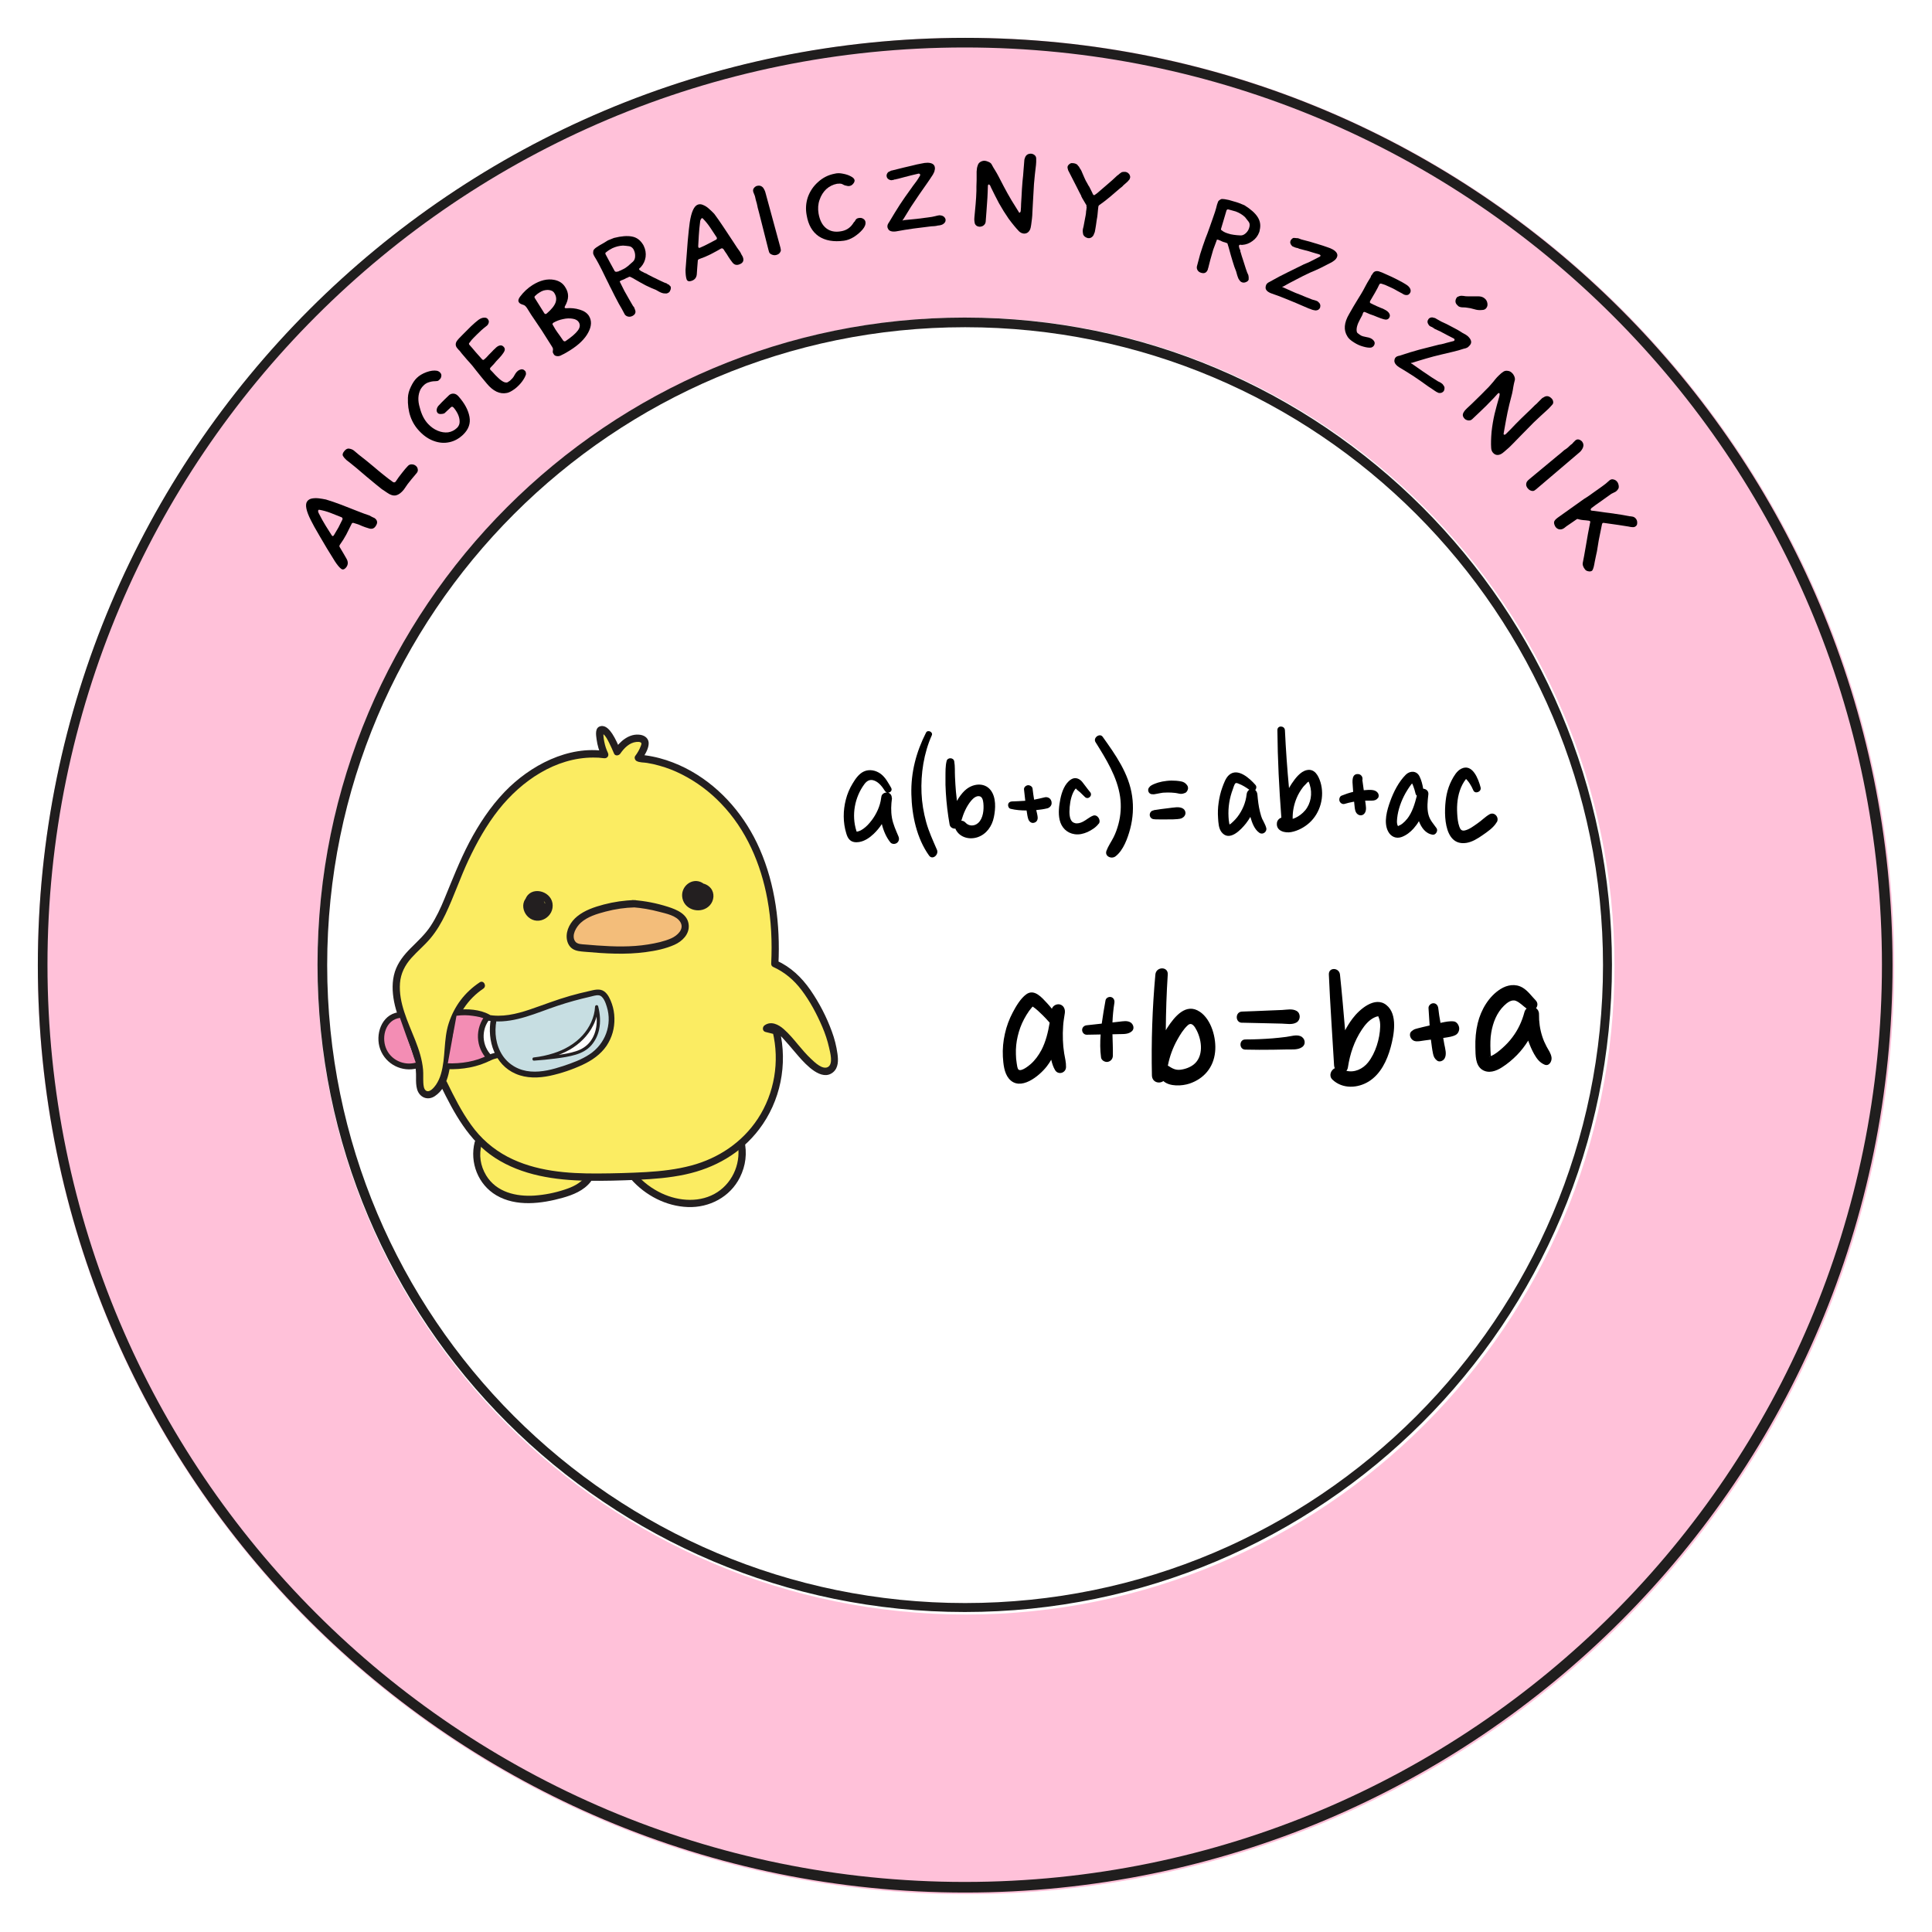 <svg xmlns="http://www.w3.org/2000/svg" xmlns:xlink="http://www.w3.org/1999/xlink" width="200" zoomAndPan="magnify" viewBox="0 0 150 150" height="200" preserveAspectRatio="xMidYMid meet" version="1.2"><defs><clipPath id="f8e891686e"><path d="M 2.938 2.938 L 147.062 2.938 L 147.062 147.062 L 2.938 147.062 Z M 2.938 2.938 "/></clipPath><clipPath id="ad215d9033"><path d="M 75 2.938 C 35.203 2.938 2.938 35.203 2.938 75 C 2.938 114.797 35.203 147.062 75 147.062 C 114.797 147.062 147.062 114.797 147.062 75 C 147.062 35.203 114.797 2.938 75 2.938 Z M 75 2.938 "/></clipPath><clipPath id="ed686df309"><path d="M 2.938 2.938 L 146.938 2.938 L 146.938 146.938 L 2.938 146.938 Z M 2.938 2.938 "/></clipPath><clipPath id="2ebe952016"><path d="M 74.938 2.938 C 35.172 2.938 2.938 35.172 2.938 74.938 C 2.938 114.703 35.172 146.938 74.938 146.938 C 114.703 146.938 146.938 114.703 146.938 74.938 C 146.938 35.172 114.703 2.938 74.938 2.938 Z M 74.938 2.938 "/></clipPath><clipPath id="1b8c3451fa"><path d="M 24.652 24.656 L 125.348 24.656 L 125.348 125.352 L 24.652 125.352 Z M 24.652 24.656 "/></clipPath><clipPath id="7a2b77367a"><path d="M 75 24.656 C 47.195 24.656 24.652 47.199 24.652 75.004 C 24.652 102.809 47.195 125.352 75 125.352 C 102.805 125.352 125.348 102.809 125.348 75.004 C 125.348 47.199 102.805 24.656 75 24.656 Z M 75 24.656 "/></clipPath><clipPath id="48f2ac453c"><path d="M 24.652 24.656 L 125.152 24.656 L 125.152 125.156 L 24.652 125.156 Z M 24.652 24.656 "/></clipPath><clipPath id="fc6576e40e"><path d="M 74.902 24.656 C 47.148 24.656 24.652 47.156 24.652 74.906 C 24.652 102.66 47.148 125.156 74.902 125.156 C 102.656 125.156 125.152 102.66 125.152 74.906 C 125.152 47.156 102.656 24.656 74.902 24.656 Z M 74.902 24.656 "/></clipPath><clipPath id="9c849f23a7"><path d="M 37 88 L 46 88 L 46 93.789 L 37 93.789 Z M 37 88 "/></clipPath><clipPath id="36df6a09fb"><path d="M 36 88 L 46 88 L 46 93.789 L 36 93.789 Z M 36 88 "/></clipPath><clipPath id="904899b994"><path d="M 49 88 L 58 88 L 58 93.789 L 49 93.789 Z M 49 88 "/></clipPath><clipPath id="8430f7da1f"><path d="M 48 88 L 58 88 L 58 93.789 L 48 93.789 Z M 48 88 "/></clipPath><clipPath id="ef39bd7948"><path d="M 30 56.289 L 65 56.289 L 65 92 L 30 92 Z M 30 56.289 "/></clipPath><clipPath id="ad84da6fdb"><path d="M 30 56.289 L 65.105 56.289 L 65.105 92 L 30 92 Z M 30 56.289 "/></clipPath><clipPath id="ec8409e1cd"><path d="M 29.105 78 L 33 78 L 33 83 L 29.105 83 Z M 29.105 78 "/></clipPath><clipPath id="49ccf921c2"><path d="M 29.105 78 L 33 78 L 33 84 L 29.105 84 Z M 29.105 78 "/></clipPath><clipPath id="2e3f95cd32"><path d="M 65.434 56.289 L 116.434 56.289 L 116.434 66.789 L 65.434 66.789 Z M 65.434 56.289 "/></clipPath><clipPath id="5e43fae27f"><path d="M 77.773 75 L 120.523 75 L 120.523 84.75 L 77.773 84.75 Z M 77.773 75 "/></clipPath></defs><g id="519086582f"><rect x="0" width="150" y="0" height="150" style="fill:#ffffff;fill-opacity:1;stroke:none;"/><rect x="0" width="150" y="0" height="150" style="fill:#ffffff;fill-opacity:1;stroke:none;"/><g clip-rule="nonzero" clip-path="url(#f8e891686e)"><g clip-rule="nonzero" clip-path="url(#ad215d9033)"><path style=" stroke:none;fill-rule:nonzero;fill:#ffc1d9;fill-opacity:1;" d="M 2.938 2.938 L 147.062 2.938 L 147.062 147.062 L 2.938 147.062 Z M 2.938 2.938 "/></g></g><g clip-rule="nonzero" clip-path="url(#ed686df309)"><g clip-rule="nonzero" clip-path="url(#2ebe952016)"><path style="fill:none;stroke-width:2;stroke-linecap:butt;stroke-linejoin:miter;stroke:#201e1e;stroke-opacity:1;stroke-miterlimit:4;" d="M 96.077 -0.001 C 43.013 -0.001 -0.001 43.013 -0.001 96.077 C -0.001 149.141 43.013 192.155 96.077 192.155 C 149.141 192.155 192.155 149.141 192.155 96.077 C 192.155 43.013 149.141 -0.001 96.077 -0.001 Z M 96.077 -0.001 " transform="matrix(0.749,0,0,0.749,2.938,2.938)"/></g></g><g style="fill:#000000;fill-opacity:1;"><g transform="translate(26.527, 44.751)"><path style="stroke:none" d="M 2.641 -3.906 C 2.516 -3.707 2.332 -3.648 2.094 -3.734 C 1.914 -3.785 1.75 -3.844 1.594 -3.906 C 1.445 -3.977 1.301 -4.035 1.156 -4.078 L 0.953 -4.141 C 0.867 -4.172 0.812 -4.156 0.781 -4.094 C 0.645 -3.812 0.504 -3.531 0.359 -3.25 C 0.211 -2.977 0.047 -2.711 -0.141 -2.453 C -0.18 -2.391 -0.188 -2.332 -0.156 -2.281 C -0.051 -2.102 0.047 -1.938 0.141 -1.781 C 0.234 -1.625 0.312 -1.488 0.375 -1.375 C 0.508 -1.145 0.508 -0.93 0.375 -0.734 C 0.227 -0.535 0.086 -0.488 -0.047 -0.594 C -0.18 -0.695 -0.336 -0.883 -0.516 -1.156 C -0.961 -1.863 -1.352 -2.508 -1.688 -3.094 C -2.031 -3.676 -2.266 -4.098 -2.391 -4.359 C -2.754 -5.078 -2.852 -5.562 -2.688 -5.812 C -2.602 -5.938 -2.477 -6.016 -2.312 -6.047 C -2.145 -6.078 -1.969 -6.082 -1.781 -6.062 C -1.594 -6.039 -1.406 -6.008 -1.219 -5.969 C -0.863 -5.863 -0.469 -5.727 -0.031 -5.562 C 0.406 -5.395 0.816 -5.234 1.203 -5.078 C 1.598 -4.922 1.91 -4.805 2.141 -4.734 C 2.234 -4.68 2.312 -4.641 2.375 -4.609 C 2.438 -4.586 2.492 -4.562 2.547 -4.531 C 2.785 -4.363 2.816 -4.156 2.641 -3.906 Z M -0.781 -3.203 C -0.727 -3.109 -0.672 -3.102 -0.609 -3.188 C -0.484 -3.395 -0.363 -3.598 -0.25 -3.797 C -0.145 -4.004 -0.039 -4.211 0.062 -4.422 C 0.082 -4.504 0.055 -4.562 -0.016 -4.594 C -0.273 -4.695 -0.551 -4.805 -0.844 -4.922 C -1.133 -5.035 -1.43 -5.117 -1.734 -5.172 C -1.785 -5.18 -1.816 -5.156 -1.828 -5.094 C -1.836 -5.039 -1.82 -4.977 -1.781 -4.906 C -1.594 -4.531 -1.41 -4.203 -1.234 -3.922 C -1.055 -3.648 -0.906 -3.41 -0.781 -3.203 Z M -0.781 -3.203 "/></g></g><g style="fill:#000000;fill-opacity:1;"><g transform="translate(29.936, 39.865)"><path style="stroke:none" d="M 1.422 -1.859 C 1.223 -1.609 1.02 -1.457 0.812 -1.406 C 0.602 -1.363 0.375 -1.43 0.125 -1.609 C -0.02 -1.703 -0.16 -1.797 -0.297 -1.891 C -0.43 -1.992 -0.594 -2.125 -0.781 -2.281 C -0.969 -2.438 -1.211 -2.641 -1.516 -2.891 C -1.734 -3.078 -1.984 -3.289 -2.266 -3.531 C -2.555 -3.77 -2.816 -3.977 -3.047 -4.156 C -3.172 -4.27 -3.258 -4.375 -3.312 -4.469 C -3.363 -4.57 -3.328 -4.695 -3.203 -4.844 C -3.078 -5 -2.945 -5.062 -2.812 -5.031 C -2.676 -5.008 -2.562 -4.961 -2.469 -4.891 C -2.383 -4.816 -2.254 -4.707 -2.078 -4.562 C -1.898 -4.426 -1.703 -4.27 -1.484 -4.094 C -1.273 -3.926 -1.066 -3.754 -0.859 -3.578 C -0.617 -3.367 -0.379 -3.172 -0.141 -2.984 C 0.086 -2.797 0.328 -2.613 0.578 -2.438 C 0.648 -2.395 0.719 -2.406 0.781 -2.469 C 0.926 -2.695 1.094 -2.926 1.281 -3.156 C 1.469 -3.395 1.609 -3.562 1.703 -3.656 C 1.797 -3.77 1.906 -3.82 2.031 -3.812 C 2.156 -3.812 2.258 -3.773 2.344 -3.703 C 2.438 -3.629 2.488 -3.535 2.5 -3.422 C 2.52 -3.316 2.488 -3.219 2.406 -3.125 C 2.32 -3.02 2.188 -2.859 2 -2.641 C 1.812 -2.422 1.617 -2.16 1.422 -1.859 Z M 1.422 -1.859 "/></g></g><g style="fill:#000000;fill-opacity:1;"><g transform="translate(33.576, 35.613)"><path style="stroke:none" d="M 2.391 -1.875 C 2.066 -1.562 1.707 -1.363 1.312 -1.281 C 0.914 -1.195 0.516 -1.227 0.109 -1.375 C -0.297 -1.52 -0.664 -1.77 -1 -2.125 C -1.645 -2.789 -1.945 -3.66 -1.906 -4.734 C -1.895 -5.016 -1.816 -5.301 -1.672 -5.594 C -1.535 -5.883 -1.383 -6.109 -1.219 -6.266 C -1.031 -6.453 -0.781 -6.602 -0.469 -6.719 C -0.156 -6.832 0.113 -6.867 0.344 -6.828 C 0.445 -6.805 0.531 -6.758 0.594 -6.688 C 0.676 -6.602 0.707 -6.508 0.688 -6.406 C 0.676 -6.301 0.629 -6.211 0.547 -6.141 C 0.492 -6.078 0.438 -6.039 0.375 -6.031 C 0.32 -6.02 0.266 -6.016 0.203 -6.016 C 0.035 -6.016 -0.117 -5.988 -0.266 -5.938 C -0.422 -5.895 -0.555 -5.816 -0.672 -5.703 C -0.766 -5.617 -0.848 -5.516 -0.922 -5.391 C -1.129 -4.973 -1.148 -4.5 -0.984 -3.969 C -0.848 -3.426 -0.629 -3 -0.328 -2.688 C -0.109 -2.457 0.133 -2.285 0.406 -2.172 C 0.688 -2.055 0.957 -2.016 1.219 -2.047 C 1.477 -2.086 1.707 -2.203 1.906 -2.391 C 2.051 -2.535 2.117 -2.703 2.109 -2.891 C 2.109 -3.078 2.062 -3.27 1.969 -3.469 C 1.875 -3.664 1.758 -3.836 1.625 -3.984 C 1.562 -4.047 1.5 -4.051 1.438 -4 C 1.195 -3.77 1.031 -3.613 0.938 -3.531 C 0.852 -3.488 0.754 -3.469 0.641 -3.469 C 0.535 -3.469 0.457 -3.492 0.406 -3.547 C 0.344 -3.617 0.316 -3.703 0.328 -3.797 C 0.336 -3.898 0.379 -4 0.453 -4.094 C 0.523 -4.176 0.609 -4.266 0.703 -4.359 C 0.797 -4.453 0.883 -4.539 0.969 -4.625 L 1.312 -4.953 C 1.426 -5.035 1.547 -5.066 1.672 -5.047 C 1.797 -5.035 1.914 -4.961 2.031 -4.828 C 2.5 -4.297 2.781 -3.77 2.875 -3.25 C 2.969 -2.738 2.805 -2.281 2.391 -1.875 Z M 2.391 -1.875 "/></g></g><g style="fill:#000000;fill-opacity:1;"><g transform="translate(37.835, 31.569)"><path style="stroke:none" d="M 2.172 -1.406 C 1.91 -1.207 1.695 -1.094 1.531 -1.062 C 0.977 -0.945 0.453 -1.191 -0.047 -1.797 C -0.336 -2.141 -0.613 -2.477 -0.875 -2.812 C -1.07 -3.07 -1.238 -3.273 -1.375 -3.422 C -1.508 -3.566 -1.625 -3.695 -1.719 -3.812 C -1.82 -3.926 -1.914 -4.035 -2 -4.141 L -2.156 -4.344 C -2.188 -4.363 -2.219 -4.395 -2.25 -4.438 C -2.281 -4.477 -2.312 -4.516 -2.344 -4.547 C -2.477 -4.711 -2.488 -4.891 -2.375 -5.078 C -2.289 -5.203 -2.141 -5.367 -1.922 -5.578 C -1.711 -5.797 -1.492 -6.016 -1.266 -6.234 C -1.035 -6.453 -0.844 -6.617 -0.688 -6.734 C -0.531 -6.848 -0.379 -6.906 -0.234 -6.906 C -0.086 -6.914 0.016 -6.859 0.078 -6.734 C 0.129 -6.66 0.133 -6.57 0.094 -6.469 C 0.062 -6.375 0 -6.297 -0.094 -6.234 C -0.219 -6.141 -0.336 -6.039 -0.453 -5.938 C -0.566 -5.832 -0.68 -5.723 -0.797 -5.609 C -0.879 -5.523 -0.969 -5.438 -1.062 -5.344 C -1.156 -5.258 -1.258 -5.133 -1.375 -4.969 C -1.438 -4.914 -1.441 -4.859 -1.391 -4.797 C -1.266 -4.66 -1.102 -4.473 -0.906 -4.234 C -0.707 -4.004 -0.539 -3.816 -0.406 -3.672 C -0.344 -3.609 -0.285 -3.609 -0.234 -3.672 C -0.18 -3.711 -0.125 -3.766 -0.062 -3.828 C -0.008 -3.891 0.051 -3.957 0.125 -4.031 C 0.195 -4.102 0.273 -4.18 0.359 -4.266 C 0.441 -4.359 0.52 -4.438 0.594 -4.5 C 0.727 -4.645 0.859 -4.727 0.984 -4.75 C 1.109 -4.77 1.211 -4.723 1.297 -4.609 C 1.391 -4.492 1.375 -4.348 1.25 -4.172 C 1.176 -4.055 1.066 -3.922 0.922 -3.766 C 0.773 -3.617 0.641 -3.469 0.516 -3.312 L 0.25 -3.031 C 0.195 -2.969 0.195 -2.906 0.25 -2.844 L 0.391 -2.703 C 0.547 -2.523 0.703 -2.363 0.859 -2.219 C 1.016 -2.07 1.16 -1.969 1.297 -1.906 C 1.422 -1.863 1.516 -1.859 1.578 -1.891 C 1.641 -1.93 1.703 -1.973 1.766 -2.016 C 1.836 -2.078 1.898 -2.141 1.953 -2.203 C 2.016 -2.273 2.066 -2.352 2.109 -2.438 C 2.223 -2.656 2.359 -2.797 2.516 -2.859 C 2.68 -2.93 2.82 -2.898 2.938 -2.766 C 2.988 -2.703 3.008 -2.613 3 -2.5 C 2.945 -2.332 2.848 -2.148 2.703 -1.953 C 2.555 -1.754 2.379 -1.57 2.172 -1.406 Z M 2.172 -1.406 "/></g></g><g style="fill:#000000;fill-opacity:1;"><g transform="translate(42.059, 28.244)"><path style="stroke:none" d="M 2.203 -1.047 C 2.098 -0.984 1.992 -0.922 1.891 -0.859 C 1.785 -0.797 1.676 -0.738 1.562 -0.688 C 1.445 -0.613 1.328 -0.582 1.203 -0.594 C 1.078 -0.602 0.988 -0.648 0.938 -0.734 C 0.875 -0.828 0.848 -0.898 0.859 -0.953 C 0.867 -1.004 0.875 -1.055 0.875 -1.109 C 0.883 -1.172 0.852 -1.254 0.781 -1.359 C 0.457 -1.879 0.195 -2.289 0 -2.594 C -0.207 -2.895 -0.391 -3.164 -0.547 -3.406 C -0.598 -3.477 -0.688 -3.609 -0.812 -3.797 C -0.938 -3.992 -1.039 -4.16 -1.125 -4.297 C -1.227 -4.461 -1.332 -4.555 -1.438 -4.578 C -1.613 -4.629 -1.723 -4.691 -1.766 -4.766 C -1.848 -4.879 -1.82 -5.023 -1.688 -5.203 C -1.406 -5.578 -1.082 -5.879 -0.719 -6.109 C -0.125 -6.484 0.438 -6.617 0.969 -6.516 C 1.352 -6.441 1.633 -6.258 1.812 -5.969 C 1.969 -5.738 2.047 -5.5 2.047 -5.25 C 2.047 -5.008 1.961 -4.742 1.797 -4.453 C 1.754 -4.359 1.785 -4.312 1.891 -4.312 C 2.273 -4.344 2.629 -4.305 2.953 -4.203 C 3.273 -4.109 3.508 -3.953 3.656 -3.734 C 3.895 -3.359 3.879 -2.922 3.609 -2.422 C 3.348 -1.93 2.879 -1.473 2.203 -1.047 Z M 0.203 -3.922 C 0.254 -3.848 0.316 -3.844 0.391 -3.906 C 0.766 -4.227 0.992 -4.516 1.078 -4.766 C 1.16 -5.016 1.129 -5.254 0.984 -5.484 C 0.891 -5.641 0.723 -5.723 0.484 -5.734 C 0.367 -5.734 0.254 -5.719 0.141 -5.688 C 0.035 -5.656 -0.078 -5.598 -0.203 -5.516 C -0.305 -5.453 -0.406 -5.375 -0.5 -5.281 C -0.57 -5.227 -0.582 -5.164 -0.531 -5.094 Z M 1.672 -1.797 C 1.734 -1.734 1.797 -1.723 1.859 -1.766 C 2.328 -2.086 2.645 -2.363 2.812 -2.594 C 2.977 -2.82 3 -3.035 2.875 -3.234 C 2.781 -3.379 2.617 -3.469 2.391 -3.5 C 2.172 -3.539 1.926 -3.531 1.656 -3.469 C 1.383 -3.414 1.133 -3.32 0.906 -3.188 C 0.844 -3.133 0.82 -3.086 0.844 -3.047 C 0.895 -2.953 0.969 -2.828 1.062 -2.672 C 1.164 -2.516 1.273 -2.359 1.391 -2.203 C 1.504 -2.047 1.598 -1.91 1.672 -1.797 Z M 1.672 -1.797 "/></g></g><g style="fill:#000000;fill-opacity:1;"><g transform="translate(47.296, 24.942)"><path style="stroke:none" d="M 1.828 -0.422 C 1.711 -0.359 1.598 -0.336 1.484 -0.359 C 1.379 -0.379 1.289 -0.43 1.219 -0.516 C 1.133 -0.672 1.055 -0.816 0.984 -0.953 C 0.91 -1.086 0.832 -1.223 0.75 -1.359 C 0.531 -1.766 0.328 -2.16 0.141 -2.547 C 0.078 -2.66 0.02 -2.773 -0.031 -2.891 C -0.094 -3.016 -0.156 -3.141 -0.219 -3.266 L -0.562 -3.969 C -0.656 -4.145 -0.742 -4.316 -0.828 -4.484 C -0.922 -4.66 -1.02 -4.832 -1.125 -5 C -1.164 -5.062 -1.195 -5.125 -1.219 -5.188 C -1.25 -5.25 -1.254 -5.336 -1.234 -5.453 C -1.223 -5.516 -1.195 -5.562 -1.156 -5.594 C -1.125 -5.633 -1.078 -5.676 -1.016 -5.719 L -0.75 -5.891 C -0.645 -5.953 -0.535 -6.016 -0.422 -6.078 C -0.305 -6.148 -0.195 -6.219 -0.094 -6.281 C 0.07 -6.352 0.227 -6.414 0.375 -6.469 C 0.945 -6.613 1.41 -6.648 1.766 -6.578 C 2.117 -6.516 2.398 -6.316 2.609 -5.984 C 2.629 -5.961 2.656 -5.914 2.688 -5.844 C 2.82 -5.57 2.867 -5.285 2.828 -4.984 C 2.785 -4.691 2.664 -4.438 2.469 -4.219 C 2.457 -4.195 2.438 -4.176 2.406 -4.156 C 2.383 -4.145 2.363 -4.129 2.344 -4.109 C 2.344 -4.109 2.336 -4.086 2.328 -4.047 C 2.328 -4.004 2.352 -3.973 2.406 -3.953 C 2.426 -3.922 2.461 -3.895 2.516 -3.875 C 2.566 -3.852 2.617 -3.828 2.672 -3.797 C 2.691 -3.785 2.719 -3.77 2.75 -3.75 C 2.781 -3.738 2.812 -3.727 2.844 -3.719 C 2.969 -3.645 3.133 -3.555 3.344 -3.453 C 3.562 -3.348 3.773 -3.242 3.984 -3.141 C 4.203 -3.035 4.375 -2.961 4.5 -2.922 L 4.531 -2.875 C 4.531 -2.875 4.551 -2.867 4.594 -2.859 C 4.633 -2.848 4.66 -2.828 4.672 -2.797 C 4.711 -2.766 4.742 -2.734 4.766 -2.703 C 4.805 -2.617 4.797 -2.508 4.734 -2.375 C 4.703 -2.289 4.641 -2.227 4.547 -2.188 C 4.492 -2.156 4.43 -2.145 4.359 -2.156 C 4.297 -2.164 4.238 -2.172 4.188 -2.172 C 4.07 -2.203 3.969 -2.242 3.875 -2.297 C 3.789 -2.348 3.707 -2.395 3.625 -2.438 C 3.406 -2.52 3.145 -2.633 2.844 -2.781 C 2.551 -2.938 2.281 -3.086 2.031 -3.234 C 1.969 -3.273 1.906 -3.312 1.844 -3.344 C 1.781 -3.375 1.719 -3.406 1.656 -3.438 C 1.613 -3.457 1.582 -3.461 1.562 -3.453 C 1.551 -3.453 1.539 -3.445 1.531 -3.438 C 1.52 -3.438 1.504 -3.43 1.484 -3.422 C 1.484 -3.422 1.477 -3.414 1.469 -3.406 C 1.457 -3.406 1.445 -3.398 1.438 -3.391 C 1.395 -3.379 1.352 -3.363 1.312 -3.344 C 1.27 -3.32 1.234 -3.301 1.203 -3.281 C 1.16 -3.258 1.113 -3.238 1.062 -3.219 C 1.02 -3.207 0.977 -3.191 0.938 -3.172 L 0.906 -3.156 C 0.883 -3.145 0.867 -3.133 0.859 -3.125 C 0.848 -3.113 0.844 -3.109 0.844 -3.109 C 0.832 -3.098 0.828 -3.094 0.828 -3.094 C 0.828 -3.094 0.82 -3.094 0.812 -3.094 L 1.188 -2.344 C 1.32 -2.102 1.453 -1.875 1.578 -1.656 C 1.703 -1.438 1.797 -1.273 1.859 -1.172 C 1.891 -1.148 1.914 -1.117 1.938 -1.078 C 1.957 -1.035 1.973 -0.992 1.984 -0.953 C 2.098 -0.723 2.047 -0.547 1.828 -0.422 Z M 1.031 -4.016 C 1.188 -4.086 1.328 -4.176 1.453 -4.281 C 1.586 -4.395 1.719 -4.508 1.844 -4.625 C 1.957 -4.727 2.016 -4.875 2.016 -5.062 C 2.023 -5.25 1.977 -5.43 1.875 -5.609 C 1.781 -5.742 1.664 -5.816 1.531 -5.828 C 1.406 -5.848 1.254 -5.863 1.078 -5.875 C 0.797 -5.863 0.52 -5.797 0.25 -5.672 C 0.164 -5.629 0.082 -5.582 0 -5.531 C -0.082 -5.477 -0.16 -5.422 -0.234 -5.359 C -0.297 -5.328 -0.312 -5.273 -0.281 -5.203 L 0.062 -4.562 L 0.422 -3.906 C 0.453 -3.852 0.508 -3.832 0.594 -3.844 L 0.734 -3.875 C 0.773 -3.906 0.82 -3.926 0.875 -3.938 C 0.926 -3.957 0.977 -3.984 1.031 -4.016 Z M 1.031 -4.016 "/></g></g><g style="fill:#000000;fill-opacity:1;"><g transform="translate(52.99, 22.185)"><path style="stroke:none" d="M 4.406 -1.656 C 4.188 -1.57 4.004 -1.629 3.859 -1.828 C 3.754 -1.961 3.656 -2.102 3.562 -2.25 C 3.477 -2.395 3.391 -2.531 3.297 -2.656 L 3.188 -2.828 C 3.133 -2.898 3.07 -2.922 3 -2.891 C 2.727 -2.734 2.453 -2.582 2.172 -2.438 C 1.898 -2.301 1.613 -2.18 1.312 -2.078 C 1.238 -2.055 1.195 -2.016 1.188 -1.953 C 1.176 -1.742 1.16 -1.547 1.141 -1.359 C 1.129 -1.18 1.117 -1.023 1.109 -0.891 C 1.086 -0.641 0.961 -0.473 0.734 -0.391 C 0.504 -0.305 0.363 -0.348 0.312 -0.516 C 0.258 -0.691 0.234 -0.93 0.234 -1.234 C 0.297 -2.066 0.352 -2.816 0.406 -3.484 C 0.469 -4.16 0.52 -4.641 0.562 -4.922 C 0.688 -5.734 0.895 -6.191 1.188 -6.297 C 1.32 -6.348 1.461 -6.336 1.609 -6.266 C 1.766 -6.203 1.91 -6.109 2.047 -5.984 C 2.191 -5.859 2.332 -5.723 2.469 -5.578 C 2.688 -5.285 2.926 -4.941 3.188 -4.547 C 3.445 -4.16 3.691 -3.789 3.922 -3.438 C 4.148 -3.082 4.336 -2.805 4.484 -2.609 C 4.523 -2.523 4.562 -2.453 4.594 -2.391 C 4.633 -2.336 4.664 -2.281 4.688 -2.219 C 4.789 -1.945 4.695 -1.758 4.406 -1.656 Z M 1.219 -3.078 C 1.219 -2.953 1.266 -2.91 1.359 -2.953 C 1.578 -3.047 1.785 -3.145 1.984 -3.25 C 2.191 -3.363 2.398 -3.473 2.609 -3.578 C 2.672 -3.617 2.688 -3.676 2.656 -3.75 C 2.508 -3.977 2.348 -4.223 2.172 -4.484 C 1.992 -4.754 1.797 -5 1.578 -5.219 C 1.547 -5.258 1.508 -5.258 1.469 -5.219 C 1.426 -5.176 1.395 -5.113 1.375 -5.031 C 1.32 -4.613 1.285 -4.238 1.266 -3.906 C 1.242 -3.582 1.227 -3.305 1.219 -3.078 Z M 1.219 -3.078 "/></g></g><g style="fill:#000000;fill-opacity:1;"><g transform="translate(58.655, 20.199)"><path style="stroke:none" d="M 0.594 -5.625 C 0.688 -5.488 0.75 -5.352 0.781 -5.219 L 1.938 -0.969 C 1.945 -0.906 1.957 -0.848 1.969 -0.797 C 1.977 -0.754 1.969 -0.707 1.938 -0.656 C 1.883 -0.531 1.781 -0.445 1.625 -0.406 C 1.52 -0.375 1.41 -0.379 1.297 -0.422 C 1.191 -0.461 1.117 -0.516 1.078 -0.578 C 1.055 -0.629 1.031 -0.711 1 -0.828 L 0.297 -3.609 C 0.273 -3.703 0.25 -3.801 0.219 -3.906 C 0.188 -4.008 0.16 -4.117 0.141 -4.234 C 0.117 -4.348 0.094 -4.453 0.062 -4.547 C 0.031 -4.648 0.004 -4.754 -0.016 -4.859 L -0.047 -4.984 C -0.078 -5.047 -0.098 -5.098 -0.109 -5.141 C -0.129 -5.18 -0.148 -5.234 -0.172 -5.297 L -0.172 -5.312 C -0.203 -5.414 -0.188 -5.508 -0.125 -5.594 C -0.062 -5.676 0.016 -5.734 0.109 -5.766 C 0.305 -5.816 0.469 -5.77 0.594 -5.625 Z M 0.594 -5.625 "/></g></g><g style="fill:#000000;fill-opacity:1;"><g transform="translate(62.162, 19.205)"><path style="stroke:none" d="M 3.359 -0.516 C 2.566 -0.41 1.914 -0.523 1.406 -0.859 C 0.906 -1.203 0.594 -1.742 0.469 -2.484 C 0.375 -2.973 0.406 -3.445 0.562 -3.906 C 0.727 -4.363 0.992 -4.754 1.359 -5.078 C 1.723 -5.41 2.148 -5.625 2.641 -5.719 C 2.836 -5.77 3.051 -5.77 3.281 -5.719 C 3.52 -5.676 3.723 -5.609 3.891 -5.516 C 4.066 -5.43 4.164 -5.332 4.188 -5.219 C 4.195 -5.125 4.16 -5.031 4.078 -4.938 C 4.004 -4.844 3.91 -4.785 3.797 -4.766 C 3.742 -4.754 3.691 -4.754 3.641 -4.766 C 3.586 -4.773 3.539 -4.785 3.5 -4.797 C 3.445 -4.805 3.398 -4.82 3.359 -4.844 C 3.316 -4.863 3.266 -4.891 3.203 -4.922 C 3.109 -4.953 2.984 -4.957 2.828 -4.938 C 2.504 -4.875 2.223 -4.734 1.984 -4.516 C 1.754 -4.297 1.582 -4.02 1.469 -3.688 C 1.352 -3.363 1.328 -3.008 1.391 -2.625 C 1.484 -2.102 1.68 -1.723 1.984 -1.484 C 2.297 -1.242 2.68 -1.164 3.141 -1.25 C 3.516 -1.312 3.812 -1.492 4.031 -1.797 C 4.07 -1.848 4.102 -1.895 4.125 -1.938 C 4.156 -1.977 4.18 -2.004 4.203 -2.016 C 4.234 -2.086 4.27 -2.145 4.312 -2.188 C 4.363 -2.238 4.438 -2.27 4.531 -2.281 C 4.656 -2.301 4.766 -2.281 4.859 -2.219 C 4.953 -2.164 5.008 -2.086 5.031 -1.984 C 5.062 -1.797 4.988 -1.598 4.812 -1.391 C 4.633 -1.18 4.41 -0.988 4.141 -0.812 C 3.867 -0.645 3.609 -0.547 3.359 -0.516 Z M 3.359 -0.516 "/></g></g><g style="fill:#000000;fill-opacity:1;"><g transform="translate(68.43, 18.119)"><path style="stroke:none" d="M 1.031 -0.141 C 0.812 -0.129 0.656 -0.176 0.562 -0.281 C 0.5 -0.375 0.469 -0.453 0.469 -0.516 C 0.457 -0.617 0.5 -0.734 0.594 -0.859 C 0.895 -1.367 1.176 -1.828 1.438 -2.234 C 1.707 -2.641 1.969 -3.016 2.219 -3.359 C 2.258 -3.422 2.301 -3.477 2.344 -3.531 C 2.383 -3.582 2.422 -3.633 2.453 -3.688 C 2.547 -3.812 2.641 -3.938 2.734 -4.062 C 2.828 -4.195 2.914 -4.336 3 -4.484 C 3.02 -4.523 3.02 -4.562 3 -4.594 C 2.977 -4.625 2.941 -4.641 2.891 -4.641 C 2.68 -4.586 2.484 -4.539 2.297 -4.5 C 2.117 -4.457 1.938 -4.41 1.75 -4.359 L 1.281 -4.234 C 1.258 -4.234 1.234 -4.227 1.203 -4.219 C 1.18 -4.219 1.164 -4.211 1.156 -4.203 C 1.125 -4.203 1.098 -4.195 1.078 -4.188 C 1.066 -4.188 1.055 -4.188 1.047 -4.188 C 1.035 -4.188 1.031 -4.188 1.031 -4.188 C 0.969 -4.156 0.91 -4.141 0.859 -4.141 C 0.836 -4.141 0.812 -4.133 0.781 -4.125 C 0.758 -4.125 0.727 -4.129 0.688 -4.141 C 0.52 -4.191 0.426 -4.289 0.406 -4.438 C 0.395 -4.531 0.422 -4.617 0.484 -4.703 C 0.523 -4.754 0.566 -4.785 0.609 -4.797 C 0.66 -4.816 0.703 -4.836 0.734 -4.859 C 0.742 -4.867 0.758 -4.875 0.781 -4.875 C 0.812 -4.883 0.836 -4.891 0.859 -4.891 C 1.004 -4.922 1.148 -4.957 1.297 -5 C 1.453 -5.039 1.598 -5.078 1.734 -5.109 C 1.961 -5.16 2.188 -5.211 2.406 -5.266 C 2.633 -5.328 2.867 -5.379 3.109 -5.422 C 3.273 -5.461 3.438 -5.484 3.594 -5.484 C 3.957 -5.473 4.145 -5.336 4.156 -5.078 C 4.164 -5.023 4.156 -4.953 4.125 -4.859 C 4.125 -4.816 4.109 -4.77 4.078 -4.719 C 4.047 -4.664 4.02 -4.613 4 -4.562 C 3.832 -4.301 3.66 -4.047 3.484 -3.797 C 3.305 -3.547 3.125 -3.285 2.938 -3.016 C 2.727 -2.711 2.516 -2.395 2.297 -2.062 C 2.086 -1.727 1.879 -1.391 1.672 -1.047 C 1.672 -1.055 1.664 -1.055 1.656 -1.047 C 1.656 -1.035 1.648 -1.023 1.641 -1.016 C 1.641 -1.016 1.641 -1.008 1.641 -1 C 1.703 -1.008 1.742 -1.02 1.766 -1.031 L 1.781 -1.031 L 2.734 -1.125 C 3.055 -1.164 3.344 -1.203 3.594 -1.234 C 3.852 -1.266 4.035 -1.297 4.141 -1.328 C 4.297 -1.367 4.414 -1.395 4.5 -1.406 C 4.551 -1.406 4.598 -1.398 4.641 -1.391 C 4.816 -1.359 4.93 -1.258 4.984 -1.094 C 5.004 -0.926 4.93 -0.797 4.766 -0.703 C 4.66 -0.648 4.535 -0.617 4.391 -0.609 C 4.305 -0.586 4.219 -0.57 4.125 -0.562 C 4.039 -0.551 3.957 -0.547 3.875 -0.547 C 3.426 -0.492 2.969 -0.438 2.5 -0.375 C 2.039 -0.312 1.594 -0.238 1.156 -0.156 Z M 1.031 -0.141 "/></g></g><g style="fill:#000000;fill-opacity:1;"><g transform="translate(74.45, 17.698)"><path style="stroke:none" d="M 6 -5.391 C 6 -5.305 6 -5.219 6 -5.125 C 6 -5.039 5.992 -4.961 5.984 -4.891 C 5.922 -4.391 5.867 -3.895 5.828 -3.406 C 5.797 -2.926 5.77 -2.473 5.75 -2.047 L 5.703 -1.172 C 5.703 -1.047 5.691 -0.895 5.672 -0.719 C 5.648 -0.551 5.629 -0.391 5.609 -0.234 C 5.586 -0.078 5.562 0.035 5.531 0.109 C 5.426 0.336 5.266 0.445 5.047 0.438 C 4.898 0.426 4.77 0.363 4.656 0.25 C 4.426 0.008 4.16 -0.312 3.859 -0.719 C 3.586 -1.113 3.336 -1.516 3.109 -1.922 C 2.891 -2.336 2.68 -2.75 2.484 -3.156 C 2.473 -3.188 2.461 -3.211 2.453 -3.234 C 2.441 -3.254 2.43 -3.273 2.422 -3.297 C 2.391 -3.348 2.352 -3.375 2.312 -3.375 C 2.281 -3.375 2.258 -3.344 2.25 -3.281 L 2.234 -2.812 C 2.223 -2.488 2.207 -2.211 2.188 -1.984 C 2.176 -1.766 2.16 -1.539 2.141 -1.312 C 2.129 -1.094 2.109 -0.816 2.078 -0.484 C 2.066 -0.348 1.992 -0.238 1.859 -0.156 C 1.773 -0.113 1.691 -0.094 1.609 -0.094 C 1.422 -0.102 1.297 -0.188 1.234 -0.344 C 1.223 -0.406 1.211 -0.469 1.203 -0.531 C 1.191 -0.602 1.191 -0.703 1.203 -0.828 C 1.234 -1.16 1.266 -1.5 1.297 -1.844 C 1.328 -2.188 1.348 -2.535 1.359 -2.891 C 1.359 -2.953 1.359 -3.062 1.359 -3.219 C 1.367 -3.375 1.375 -3.539 1.375 -3.719 C 1.375 -3.895 1.375 -4.047 1.375 -4.172 C 1.375 -4.305 1.375 -4.375 1.375 -4.375 C 1.383 -4.57 1.41 -4.723 1.453 -4.828 C 1.484 -4.953 1.547 -5.047 1.641 -5.109 C 1.742 -5.18 1.863 -5.219 2 -5.219 C 2.102 -5.207 2.207 -5.176 2.312 -5.125 C 2.414 -5.082 2.488 -5.023 2.531 -4.953 C 2.625 -4.773 2.719 -4.613 2.812 -4.469 C 2.906 -4.32 2.992 -4.164 3.078 -4 L 3.484 -3.219 C 3.672 -2.863 3.867 -2.508 4.078 -2.156 C 4.297 -1.812 4.484 -1.508 4.641 -1.25 C 4.66 -1.195 4.688 -1.176 4.719 -1.188 C 4.75 -1.195 4.773 -1.234 4.797 -1.297 C 4.816 -1.523 4.828 -1.723 4.828 -1.891 C 4.836 -2.066 4.848 -2.234 4.859 -2.391 C 4.867 -2.598 4.879 -2.801 4.891 -3 C 4.91 -3.207 4.926 -3.414 4.938 -3.625 C 4.957 -3.77 4.973 -3.914 4.984 -4.062 C 4.992 -4.207 5.004 -4.348 5.016 -4.484 C 5.023 -4.609 5.035 -4.734 5.047 -4.859 C 5.055 -4.984 5.066 -5.113 5.078 -5.25 C 5.078 -5.289 5.086 -5.336 5.109 -5.391 C 5.129 -5.453 5.141 -5.484 5.141 -5.484 C 5.223 -5.68 5.379 -5.773 5.609 -5.766 C 5.723 -5.754 5.816 -5.711 5.891 -5.641 C 5.961 -5.578 6 -5.492 6 -5.391 Z M 6 -5.391 "/></g></g><g style="fill:#000000;fill-opacity:1;"><g transform="translate(81.62, 18.096)"><path style="stroke:none" d="M 2.844 0.391 C 2.75 0.367 2.672 0.332 2.609 0.281 C 2.555 0.238 2.516 0.188 2.484 0.125 C 2.473 0.07 2.461 0.02 2.453 -0.031 C 2.441 -0.113 2.441 -0.203 2.453 -0.297 C 2.492 -0.441 2.531 -0.613 2.562 -0.812 C 2.602 -1.02 2.641 -1.211 2.672 -1.391 C 2.691 -1.504 2.703 -1.598 2.703 -1.672 C 2.711 -1.742 2.723 -1.812 2.734 -1.875 C 2.734 -1.895 2.734 -1.91 2.734 -1.922 C 2.742 -1.941 2.75 -1.957 2.75 -1.969 C 2.738 -2 2.734 -2.023 2.734 -2.047 C 2.734 -2.078 2.734 -2.113 2.734 -2.156 L 2.391 -2.734 C 2.391 -2.754 2.379 -2.773 2.359 -2.797 C 2.336 -2.828 2.328 -2.859 2.328 -2.891 C 2.273 -2.992 2.219 -3.102 2.156 -3.219 C 2.102 -3.332 2.047 -3.445 1.984 -3.562 L 1.312 -4.875 C 1.27 -5 1.254 -5.094 1.266 -5.156 C 1.285 -5.25 1.359 -5.332 1.484 -5.406 C 1.547 -5.438 1.633 -5.441 1.75 -5.422 C 1.875 -5.398 1.969 -5.359 2.031 -5.297 C 2.07 -5.234 2.098 -5.203 2.109 -5.203 C 2.109 -5.191 2.109 -5.188 2.109 -5.188 C 2.117 -5.188 2.129 -5.18 2.141 -5.172 C 2.16 -5.129 2.188 -5.082 2.219 -5.031 C 2.258 -4.977 2.301 -4.91 2.344 -4.828 L 2.375 -4.75 C 2.445 -4.594 2.516 -4.438 2.578 -4.281 C 2.641 -4.133 2.711 -3.992 2.797 -3.859 C 2.848 -3.754 2.898 -3.664 2.953 -3.594 C 3.004 -3.5 3.051 -3.406 3.094 -3.312 C 3.145 -3.219 3.191 -3.117 3.234 -3.016 C 3.285 -2.93 3.344 -2.922 3.406 -2.984 L 3.578 -3.109 C 3.836 -3.336 4.098 -3.562 4.359 -3.781 C 4.617 -4 4.875 -4.227 5.125 -4.469 C 5.145 -4.477 5.16 -4.488 5.172 -4.5 C 5.191 -4.52 5.211 -4.535 5.234 -4.547 C 5.234 -4.547 5.242 -4.555 5.266 -4.578 C 5.297 -4.598 5.32 -4.617 5.344 -4.641 C 5.383 -4.672 5.43 -4.703 5.484 -4.734 C 5.566 -4.754 5.66 -4.758 5.766 -4.75 C 5.816 -4.738 5.852 -4.727 5.875 -4.719 C 5.977 -4.664 6.051 -4.594 6.094 -4.5 C 6.125 -4.426 6.133 -4.363 6.125 -4.312 C 6.113 -4.27 6.098 -4.223 6.078 -4.172 C 5.984 -4.047 5.863 -3.926 5.719 -3.812 C 5.664 -3.77 5.629 -3.738 5.609 -3.719 C 5.566 -3.664 5.52 -3.617 5.469 -3.578 C 5.414 -3.535 5.367 -3.5 5.328 -3.469 C 5.078 -3.25 4.82 -3.031 4.562 -2.812 C 4.301 -2.594 4.031 -2.383 3.75 -2.188 C 3.695 -2.156 3.664 -2.109 3.656 -2.047 C 3.645 -1.961 3.633 -1.875 3.625 -1.781 C 3.613 -1.688 3.602 -1.578 3.594 -1.453 C 3.582 -1.316 3.562 -1.176 3.531 -1.031 C 3.508 -0.883 3.488 -0.738 3.469 -0.594 C 3.457 -0.5 3.441 -0.406 3.422 -0.312 C 3.41 -0.227 3.395 -0.145 3.375 -0.062 C 3.375 -0.062 3.367 -0.051 3.359 -0.031 C 3.348 -0.02 3.344 -0.008 3.344 0 C 3.332 0.02 3.316 0.062 3.297 0.125 C 3.273 0.188 3.238 0.238 3.188 0.281 C 3.094 0.375 2.977 0.41 2.844 0.391 Z M 2.844 0.391 "/></g></g><g style="fill:#000000;fill-opacity:1;"><g transform="translate(87.593, 19.14)"><path style="stroke:none" d=""/></g></g><g style="fill:#000000;fill-opacity:1;"><g transform="translate(91.693, 20.168)"><path style="stroke:none" d="M 1.578 1.016 C 1.453 0.984 1.359 0.922 1.297 0.828 C 1.234 0.734 1.211 0.629 1.234 0.516 C 1.273 0.359 1.316 0.203 1.359 0.047 C 1.398 -0.109 1.441 -0.266 1.484 -0.422 C 1.617 -0.848 1.758 -1.266 1.906 -1.672 C 1.957 -1.797 2.004 -1.914 2.047 -2.031 C 2.086 -2.156 2.133 -2.285 2.188 -2.422 L 2.453 -3.172 C 2.516 -3.348 2.578 -3.531 2.641 -3.719 C 2.703 -3.914 2.754 -4.102 2.797 -4.281 C 2.828 -4.363 2.852 -4.438 2.875 -4.5 C 2.895 -4.562 2.953 -4.617 3.047 -4.672 C 3.109 -4.711 3.164 -4.727 3.219 -4.719 C 3.27 -4.719 3.328 -4.711 3.391 -4.703 L 3.719 -4.641 C 3.844 -4.609 3.969 -4.57 4.094 -4.531 C 4.219 -4.5 4.336 -4.461 4.453 -4.422 C 4.617 -4.359 4.773 -4.297 4.922 -4.234 C 5.422 -3.922 5.766 -3.613 5.953 -3.312 C 6.148 -3.008 6.203 -2.672 6.109 -2.297 C 6.109 -2.266 6.098 -2.219 6.078 -2.156 C 5.973 -1.863 5.797 -1.629 5.547 -1.453 C 5.305 -1.273 5.047 -1.176 4.766 -1.156 C 4.734 -1.156 4.703 -1.156 4.672 -1.156 C 4.641 -1.164 4.613 -1.172 4.594 -1.172 C 4.594 -1.172 4.57 -1.16 4.531 -1.141 C 4.5 -1.117 4.488 -1.082 4.5 -1.031 C 4.508 -0.988 4.52 -0.941 4.531 -0.891 C 4.551 -0.836 4.578 -0.781 4.609 -0.719 C 4.598 -0.695 4.598 -0.672 4.609 -0.641 C 4.617 -0.609 4.629 -0.578 4.641 -0.547 C 4.68 -0.398 4.738 -0.219 4.812 0 C 4.883 0.227 4.957 0.457 5.031 0.688 C 5.102 0.914 5.172 1.086 5.234 1.203 L 5.234 1.25 C 5.234 1.25 5.238 1.27 5.25 1.312 C 5.258 1.352 5.258 1.391 5.25 1.422 C 5.258 1.473 5.258 1.516 5.25 1.547 C 5.219 1.641 5.133 1.707 5 1.75 C 4.914 1.781 4.828 1.781 4.734 1.75 C 4.672 1.727 4.617 1.691 4.578 1.641 C 4.535 1.586 4.5 1.535 4.469 1.484 C 4.426 1.391 4.391 1.289 4.359 1.188 C 4.336 1.094 4.312 1 4.281 0.906 C 4.188 0.688 4.094 0.414 4 0.094 C 3.906 -0.219 3.82 -0.508 3.75 -0.781 C 3.727 -0.863 3.707 -0.938 3.688 -1 C 3.664 -1.062 3.645 -1.129 3.625 -1.203 C 3.613 -1.254 3.598 -1.285 3.578 -1.297 C 3.566 -1.297 3.555 -1.297 3.547 -1.297 C 3.535 -1.305 3.52 -1.312 3.5 -1.312 C 3.488 -1.32 3.477 -1.328 3.469 -1.328 C 3.457 -1.328 3.445 -1.332 3.438 -1.344 C 3.406 -1.352 3.363 -1.363 3.312 -1.375 C 3.27 -1.395 3.227 -1.41 3.188 -1.422 C 3.156 -1.441 3.113 -1.461 3.062 -1.484 C 3.02 -1.504 2.977 -1.52 2.938 -1.531 L 2.906 -1.547 C 2.883 -1.555 2.863 -1.562 2.844 -1.562 C 2.832 -1.562 2.828 -1.562 2.828 -1.562 C 2.816 -1.562 2.812 -1.562 2.812 -1.562 C 2.812 -1.562 2.805 -1.566 2.797 -1.578 L 2.5 -0.781 C 2.426 -0.52 2.352 -0.266 2.281 -0.016 C 2.219 0.223 2.172 0.406 2.141 0.531 C 2.141 0.562 2.129 0.598 2.109 0.641 C 2.098 0.68 2.086 0.723 2.078 0.766 C 1.984 1.004 1.816 1.086 1.578 1.016 Z M 3.625 -2.047 C 3.781 -1.992 3.938 -1.957 4.094 -1.938 C 4.258 -1.914 4.43 -1.898 4.609 -1.891 C 4.754 -1.879 4.895 -1.938 5.031 -2.062 C 5.176 -2.195 5.27 -2.359 5.312 -2.547 C 5.352 -2.711 5.332 -2.848 5.25 -2.953 C 5.176 -3.055 5.082 -3.176 4.969 -3.312 C 4.77 -3.5 4.531 -3.645 4.25 -3.75 C 4.156 -3.781 4.062 -3.805 3.969 -3.828 C 3.875 -3.859 3.781 -3.883 3.688 -3.906 C 3.613 -3.926 3.562 -3.898 3.531 -3.828 L 3.328 -3.141 L 3.109 -2.406 C 3.086 -2.352 3.113 -2.305 3.188 -2.266 L 3.297 -2.188 C 3.348 -2.164 3.398 -2.141 3.453 -2.109 C 3.504 -2.086 3.562 -2.066 3.625 -2.047 Z M 3.625 -2.047 "/></g></g><g style="fill:#000000;fill-opacity:1;"><g transform="translate(97.633, 22.337)"><path style="stroke:none" d="M 0.953 0.391 C 0.754 0.297 0.645 0.176 0.625 0.031 C 0.625 -0.07 0.641 -0.156 0.672 -0.219 C 0.711 -0.312 0.801 -0.391 0.938 -0.453 C 1.445 -0.742 1.922 -0.992 2.359 -1.203 C 2.797 -1.422 3.207 -1.625 3.594 -1.812 C 3.656 -1.844 3.719 -1.867 3.781 -1.891 C 3.852 -1.922 3.914 -1.945 3.969 -1.969 C 4.113 -2.039 4.258 -2.113 4.406 -2.188 C 4.551 -2.258 4.691 -2.332 4.828 -2.406 C 4.867 -2.426 4.891 -2.453 4.891 -2.484 C 4.891 -2.523 4.863 -2.555 4.812 -2.578 C 4.602 -2.641 4.41 -2.695 4.234 -2.75 C 4.055 -2.812 3.875 -2.863 3.688 -2.906 L 3.219 -3.031 C 3.195 -3.039 3.176 -3.051 3.156 -3.062 C 3.133 -3.07 3.117 -3.078 3.109 -3.078 C 3.078 -3.086 3.051 -3.094 3.031 -3.094 C 3.008 -3.094 2.992 -3.098 2.984 -3.109 C 2.973 -3.109 2.969 -3.109 2.969 -3.109 C 2.906 -3.129 2.852 -3.148 2.812 -3.172 C 2.789 -3.18 2.766 -3.191 2.734 -3.203 C 2.711 -3.211 2.691 -3.227 2.672 -3.25 C 2.547 -3.383 2.508 -3.516 2.562 -3.641 C 2.602 -3.734 2.672 -3.805 2.766 -3.859 C 2.816 -3.867 2.867 -3.867 2.922 -3.859 C 2.973 -3.859 3.02 -3.852 3.062 -3.844 C 3.07 -3.852 3.086 -3.852 3.109 -3.844 C 3.141 -3.844 3.164 -3.836 3.188 -3.828 C 3.332 -3.766 3.477 -3.719 3.625 -3.688 C 3.77 -3.656 3.91 -3.617 4.047 -3.578 C 4.273 -3.504 4.5 -3.438 4.719 -3.375 C 4.938 -3.312 5.16 -3.238 5.391 -3.156 C 5.566 -3.102 5.719 -3.039 5.844 -2.969 C 6.164 -2.781 6.27 -2.57 6.156 -2.344 C 6.133 -2.289 6.086 -2.227 6.016 -2.156 C 5.984 -2.125 5.941 -2.094 5.891 -2.062 C 5.836 -2.031 5.789 -2 5.75 -1.969 C 5.477 -1.832 5.203 -1.691 4.922 -1.547 C 4.641 -1.41 4.348 -1.281 4.047 -1.156 C 3.711 -1 3.367 -0.828 3.016 -0.641 C 2.66 -0.461 2.312 -0.273 1.969 -0.078 C 1.977 -0.086 1.973 -0.094 1.953 -0.094 C 1.953 -0.082 1.945 -0.07 1.938 -0.062 C 1.926 -0.062 1.922 -0.055 1.922 -0.047 C 1.973 -0.023 2.008 -0.016 2.031 -0.016 L 2.047 0 L 2.922 0.391 C 3.223 0.504 3.492 0.613 3.734 0.719 C 3.984 0.82 4.156 0.891 4.25 0.922 C 4.414 0.961 4.535 1 4.609 1.031 C 4.66 1.051 4.695 1.078 4.719 1.109 C 4.863 1.223 4.91 1.367 4.859 1.547 C 4.797 1.691 4.676 1.766 4.5 1.766 C 4.375 1.754 4.242 1.719 4.109 1.656 C 4.023 1.633 3.941 1.602 3.859 1.562 C 3.785 1.531 3.711 1.5 3.641 1.469 C 3.211 1.281 2.781 1.098 2.344 0.922 C 1.914 0.742 1.488 0.582 1.062 0.438 Z M 0.953 0.391 "/></g></g><g style="fill:#000000;fill-opacity:1;"><g transform="translate(103.076, 25.034)"><path style="stroke:none" d="M 2.062 1.562 C 1.789 1.395 1.613 1.234 1.531 1.078 C 1.227 0.598 1.273 0.02 1.672 -0.656 C 1.898 -1.062 2.125 -1.441 2.344 -1.797 C 2.52 -2.078 2.656 -2.301 2.75 -2.469 C 2.844 -2.645 2.926 -2.801 3 -2.938 C 3.07 -3.07 3.145 -3.195 3.219 -3.312 L 3.344 -3.516 C 3.352 -3.555 3.367 -3.598 3.391 -3.641 C 3.422 -3.68 3.453 -3.723 3.484 -3.766 C 3.578 -3.953 3.738 -4.02 3.969 -3.969 C 4.113 -3.926 4.316 -3.844 4.578 -3.719 C 4.848 -3.602 5.125 -3.473 5.406 -3.328 C 5.695 -3.18 5.922 -3.055 6.078 -2.953 C 6.254 -2.848 6.367 -2.727 6.422 -2.594 C 6.473 -2.457 6.453 -2.336 6.359 -2.234 C 6.305 -2.16 6.227 -2.125 6.125 -2.125 C 6.02 -2.125 5.914 -2.16 5.812 -2.234 C 5.688 -2.305 5.551 -2.379 5.406 -2.453 C 5.27 -2.535 5.133 -2.609 5 -2.672 C 4.895 -2.723 4.781 -2.773 4.656 -2.828 C 4.539 -2.891 4.391 -2.945 4.203 -3 C 4.117 -3.031 4.055 -3.016 4.016 -2.953 C 3.941 -2.785 3.828 -2.566 3.672 -2.297 C 3.523 -2.035 3.398 -1.82 3.297 -1.656 C 3.266 -1.562 3.285 -1.504 3.359 -1.484 C 3.43 -1.453 3.504 -1.414 3.578 -1.375 C 3.66 -1.344 3.738 -1.305 3.812 -1.266 C 3.926 -1.211 4.035 -1.164 4.141 -1.125 C 4.242 -1.094 4.336 -1.051 4.422 -1 C 4.598 -0.914 4.719 -0.816 4.781 -0.703 C 4.852 -0.586 4.852 -0.473 4.781 -0.359 C 4.695 -0.223 4.551 -0.188 4.344 -0.25 C 4.207 -0.289 4.047 -0.348 3.859 -0.422 C 3.672 -0.504 3.477 -0.578 3.281 -0.641 L 2.922 -0.797 C 2.836 -0.836 2.781 -0.816 2.75 -0.734 L 2.688 -0.562 C 2.57 -0.352 2.469 -0.148 2.375 0.047 C 2.289 0.254 2.25 0.426 2.25 0.562 C 2.25 0.695 2.273 0.785 2.328 0.828 C 2.391 0.879 2.453 0.926 2.516 0.969 C 2.586 1.02 2.664 1.055 2.75 1.078 C 2.832 1.098 2.926 1.117 3.031 1.141 C 3.258 1.172 3.43 1.25 3.547 1.375 C 3.672 1.508 3.688 1.648 3.594 1.797 C 3.551 1.867 3.477 1.922 3.375 1.953 C 3.207 1.973 3.004 1.945 2.766 1.875 C 2.523 1.812 2.289 1.707 2.062 1.562 Z M 2.062 1.562 "/></g></g><g style="fill:#000000;fill-opacity:1;"><g transform="translate(107.649, 27.866)"><path style="stroke:none" d="M 5.766 -4.016 C 5.711 -4.035 5.664 -4.051 5.625 -4.062 C 5.594 -4.082 5.551 -4.117 5.5 -4.172 C 5.344 -4.316 5.312 -4.488 5.406 -4.688 C 5.438 -4.75 5.469 -4.789 5.5 -4.812 C 5.539 -4.832 5.594 -4.852 5.656 -4.875 C 5.758 -4.906 5.863 -4.91 5.969 -4.891 C 6.082 -4.867 6.191 -4.859 6.297 -4.859 C 6.348 -4.859 6.395 -4.859 6.438 -4.859 C 6.488 -4.859 6.547 -4.859 6.609 -4.859 C 6.785 -4.859 6.953 -4.859 7.109 -4.859 C 7.273 -4.859 7.41 -4.828 7.516 -4.766 C 7.535 -4.754 7.566 -4.734 7.609 -4.703 C 7.723 -4.617 7.797 -4.5 7.828 -4.344 C 7.859 -4.188 7.832 -4.055 7.75 -3.953 C 7.676 -3.848 7.562 -3.797 7.406 -3.797 C 7.207 -3.773 7.008 -3.797 6.812 -3.859 C 6.613 -3.922 6.41 -3.961 6.203 -3.984 C 6.148 -3.992 6.082 -4 6 -4 C 5.926 -4 5.848 -4.004 5.766 -4.016 Z M 0.859 0.562 C 0.691 0.426 0.609 0.289 0.609 0.156 C 0.617 0.039 0.645 -0.039 0.688 -0.094 C 0.75 -0.176 0.859 -0.227 1.016 -0.25 C 1.578 -0.438 2.086 -0.594 2.547 -0.719 C 3.016 -0.844 3.461 -0.957 3.891 -1.062 C 3.953 -1.082 4.016 -1.098 4.078 -1.109 C 4.148 -1.117 4.211 -1.129 4.266 -1.141 C 4.422 -1.18 4.578 -1.223 4.734 -1.266 C 4.891 -1.305 5.051 -1.348 5.219 -1.391 C 5.258 -1.41 5.281 -1.438 5.281 -1.469 C 5.289 -1.508 5.273 -1.547 5.234 -1.578 C 5.047 -1.68 4.863 -1.773 4.688 -1.859 C 4.52 -1.953 4.352 -2.039 4.188 -2.125 L 3.75 -2.328 C 3.738 -2.336 3.723 -2.348 3.703 -2.359 C 3.68 -2.379 3.664 -2.391 3.656 -2.391 C 3.633 -2.41 3.613 -2.426 3.594 -2.438 C 3.57 -2.445 3.555 -2.453 3.547 -2.453 C 3.547 -2.461 3.547 -2.469 3.547 -2.469 C 3.473 -2.488 3.414 -2.516 3.375 -2.547 C 3.363 -2.555 3.348 -2.566 3.328 -2.578 C 3.305 -2.598 3.285 -2.625 3.266 -2.656 C 3.16 -2.812 3.156 -2.953 3.25 -3.078 C 3.289 -3.148 3.363 -3.195 3.469 -3.219 C 3.539 -3.227 3.598 -3.223 3.641 -3.203 C 3.68 -3.191 3.723 -3.18 3.766 -3.172 C 3.785 -3.16 3.805 -3.148 3.828 -3.141 C 3.848 -3.129 3.863 -3.117 3.875 -3.109 C 4 -3.035 4.129 -2.961 4.266 -2.891 C 4.41 -2.828 4.547 -2.766 4.672 -2.703 C 4.891 -2.586 5.098 -2.477 5.297 -2.375 C 5.504 -2.27 5.707 -2.148 5.906 -2.016 C 6.082 -1.93 6.223 -1.844 6.328 -1.75 C 6.586 -1.5 6.641 -1.273 6.484 -1.078 C 6.453 -1.035 6.395 -0.977 6.312 -0.906 C 6.281 -0.883 6.238 -0.863 6.188 -0.844 C 6.133 -0.82 6.078 -0.805 6.016 -0.797 C 5.734 -0.703 5.438 -0.617 5.125 -0.547 C 4.82 -0.473 4.516 -0.398 4.203 -0.328 C 3.836 -0.242 3.461 -0.145 3.078 -0.031 C 2.691 0.082 2.316 0.195 1.953 0.312 C 1.953 0.312 1.945 0.305 1.938 0.297 C 1.926 0.305 1.914 0.312 1.906 0.312 C 1.895 0.312 1.891 0.316 1.891 0.328 C 1.941 0.367 1.977 0.391 2 0.391 L 2.016 0.406 L 2.797 0.953 C 3.066 1.141 3.305 1.301 3.516 1.438 C 3.734 1.582 3.891 1.68 3.984 1.734 C 4.141 1.805 4.25 1.867 4.312 1.922 C 4.352 1.953 4.383 1.988 4.406 2.031 C 4.52 2.156 4.535 2.305 4.453 2.484 C 4.359 2.617 4.223 2.672 4.047 2.641 C 3.93 2.598 3.812 2.531 3.688 2.438 C 3.625 2.395 3.555 2.348 3.484 2.297 C 3.41 2.254 3.336 2.207 3.266 2.156 C 2.891 1.883 2.508 1.617 2.125 1.359 C 1.738 1.109 1.352 0.867 0.969 0.641 Z M 0.859 0.562 "/></g></g><g style="fill:#000000;fill-opacity:1;"><g transform="translate(112.446, 31.526)"><path style="stroke:none" d="M 8.062 -0.094 C 8 -0.02 7.938 0.047 7.875 0.109 C 7.82 0.172 7.766 0.227 7.703 0.281 C 7.336 0.613 6.977 0.945 6.625 1.281 C 6.281 1.625 5.957 1.953 5.656 2.266 L 5.047 2.891 C 4.961 2.984 4.859 3.086 4.734 3.203 C 4.609 3.316 4.484 3.426 4.359 3.531 C 4.242 3.633 4.148 3.703 4.078 3.734 C 3.859 3.836 3.672 3.816 3.516 3.672 C 3.398 3.566 3.336 3.426 3.328 3.25 C 3.305 2.926 3.316 2.508 3.359 2 C 3.41 1.531 3.488 1.066 3.594 0.609 C 3.707 0.148 3.828 -0.289 3.953 -0.719 C 3.961 -0.75 3.969 -0.773 3.969 -0.797 C 3.977 -0.816 3.984 -0.844 3.984 -0.875 C 3.992 -0.938 3.984 -0.977 3.953 -1 C 3.93 -1.02 3.895 -1.008 3.844 -0.969 L 3.531 -0.625 C 3.301 -0.395 3.109 -0.195 2.953 -0.031 C 2.797 0.125 2.633 0.281 2.469 0.438 C 2.312 0.594 2.113 0.781 1.875 1 C 1.781 1.102 1.656 1.141 1.5 1.109 C 1.406 1.086 1.328 1.047 1.266 0.984 C 1.129 0.848 1.094 0.703 1.156 0.547 C 1.188 0.492 1.219 0.441 1.25 0.391 C 1.289 0.336 1.359 0.266 1.453 0.172 C 1.703 -0.055 1.945 -0.289 2.188 -0.531 C 2.438 -0.77 2.688 -1.02 2.938 -1.281 C 2.977 -1.32 3.051 -1.395 3.156 -1.5 C 3.258 -1.613 3.367 -1.738 3.484 -1.875 C 3.598 -2.02 3.695 -2.141 3.781 -2.234 C 3.875 -2.328 3.922 -2.375 3.922 -2.375 C 4.055 -2.508 4.176 -2.609 4.281 -2.672 C 4.375 -2.734 4.484 -2.754 4.609 -2.734 C 4.734 -2.723 4.844 -2.672 4.938 -2.578 C 5.02 -2.504 5.082 -2.414 5.125 -2.312 C 5.164 -2.219 5.18 -2.129 5.172 -2.047 C 5.117 -1.848 5.078 -1.66 5.047 -1.484 C 5.023 -1.316 4.992 -1.145 4.953 -0.969 L 4.734 -0.109 C 4.641 0.285 4.555 0.68 4.484 1.078 C 4.41 1.473 4.348 1.82 4.297 2.125 C 4.285 2.176 4.297 2.207 4.328 2.219 C 4.359 2.238 4.398 2.227 4.453 2.188 C 4.617 2.031 4.758 1.891 4.875 1.766 C 5 1.641 5.113 1.52 5.219 1.406 C 5.363 1.258 5.508 1.113 5.656 0.969 C 5.801 0.832 5.945 0.691 6.094 0.547 C 6.207 0.441 6.316 0.336 6.422 0.234 C 6.523 0.141 6.625 0.039 6.719 -0.062 C 6.812 -0.133 6.898 -0.219 6.984 -0.312 C 7.078 -0.406 7.172 -0.5 7.266 -0.594 C 7.297 -0.625 7.336 -0.648 7.391 -0.672 C 7.441 -0.703 7.469 -0.719 7.469 -0.719 C 7.656 -0.812 7.832 -0.773 8 -0.609 C 8.082 -0.535 8.129 -0.445 8.141 -0.344 C 8.16 -0.25 8.133 -0.164 8.062 -0.094 Z M 8.062 -0.094 "/></g></g><g style="fill:#000000;fill-opacity:1;"><g transform="translate(117.569, 36.637)"><path style="stroke:none" d="M 5.328 -1.875 C 5.254 -1.719 5.164 -1.598 5.062 -1.516 L 1.703 1.344 C 1.66 1.383 1.617 1.414 1.578 1.438 C 1.535 1.469 1.484 1.484 1.422 1.484 C 1.273 1.473 1.148 1.406 1.047 1.281 C 0.973 1.195 0.93 1.102 0.922 1 C 0.922 0.895 0.945 0.805 1 0.734 C 1.031 0.691 1.086 0.633 1.172 0.562 L 3.375 -1.266 C 3.457 -1.328 3.539 -1.395 3.625 -1.469 C 3.707 -1.539 3.789 -1.613 3.875 -1.688 C 3.977 -1.75 4.066 -1.812 4.141 -1.875 C 4.223 -1.945 4.301 -2.02 4.375 -2.094 L 4.484 -2.172 C 4.523 -2.223 4.562 -2.266 4.594 -2.297 C 4.633 -2.336 4.676 -2.379 4.719 -2.422 L 4.734 -2.438 C 4.816 -2.508 4.906 -2.535 5 -2.516 C 5.094 -2.492 5.176 -2.445 5.25 -2.375 C 5.375 -2.219 5.398 -2.051 5.328 -1.875 Z M 5.328 -1.875 "/></g></g><g style="fill:#000000;fill-opacity:1;"><g transform="translate(119.971, 39.365)"><path style="stroke:none" d="M 3.078 4.828 C 3.016 4.754 2.969 4.672 2.938 4.578 C 2.906 4.484 2.898 4.391 2.922 4.297 C 2.941 4.203 2.973 4.039 3.016 3.812 C 3.055 3.582 3.102 3.316 3.156 3.016 C 3.207 2.723 3.258 2.422 3.312 2.109 C 3.375 1.797 3.43 1.5 3.484 1.219 C 3.523 1.133 3.492 1.082 3.391 1.062 C 3.223 1.039 3.078 1.023 2.953 1.016 C 2.828 1.004 2.707 0.984 2.594 0.953 C 2.539 0.922 2.488 0.922 2.438 0.953 C 2.32 1.035 2.188 1.129 2.031 1.234 C 1.883 1.336 1.754 1.426 1.641 1.5 C 1.535 1.582 1.484 1.625 1.484 1.625 C 1.359 1.719 1.227 1.754 1.094 1.734 C 0.969 1.711 0.863 1.641 0.781 1.516 C 0.676 1.328 0.656 1.18 0.719 1.078 C 0.789 0.973 0.875 0.891 0.969 0.828 L 3.031 -0.641 C 3.125 -0.691 3.258 -0.781 3.438 -0.906 C 3.625 -1.039 3.945 -1.27 4.406 -1.594 C 4.602 -1.727 4.801 -1.891 5 -2.078 C 5.094 -2.148 5.191 -2.172 5.297 -2.141 C 5.41 -2.117 5.504 -2.062 5.578 -1.969 C 5.641 -1.895 5.68 -1.797 5.703 -1.672 C 5.723 -1.547 5.707 -1.453 5.656 -1.391 C 5.582 -1.273 5.488 -1.191 5.375 -1.141 C 5.352 -1.141 5.312 -1.117 5.25 -1.078 C 5.227 -1.078 5.207 -1.066 5.188 -1.047 L 5.141 -1.031 C 4.879 -0.844 4.602 -0.645 4.312 -0.438 C 4.02 -0.238 3.773 -0.062 3.578 0.094 C 3.535 0.145 3.52 0.188 3.531 0.219 C 3.539 0.258 3.566 0.281 3.609 0.281 C 3.766 0.301 3.969 0.328 4.219 0.359 C 4.477 0.398 4.75 0.438 5.031 0.469 C 5.32 0.508 5.602 0.551 5.875 0.594 C 6.145 0.645 6.375 0.688 6.562 0.719 C 6.625 0.719 6.672 0.723 6.703 0.734 C 6.859 0.742 6.977 0.812 7.062 0.938 C 7.125 1.031 7.148 1.133 7.141 1.25 C 7.141 1.363 7.098 1.445 7.016 1.5 C 6.953 1.551 6.875 1.57 6.781 1.562 C 6.695 1.562 6.594 1.547 6.469 1.516 L 6.172 1.469 C 6.066 1.457 5.898 1.43 5.672 1.391 C 5.441 1.359 5.07 1.305 4.562 1.234 C 4.477 1.211 4.426 1.25 4.406 1.344 C 4.301 1.863 4.219 2.273 4.156 2.578 C 4.102 2.879 4.055 3.164 4.016 3.438 C 3.992 3.531 3.969 3.648 3.938 3.797 C 3.906 3.953 3.875 4.102 3.844 4.25 C 3.82 4.395 3.801 4.5 3.781 4.562 C 3.77 4.625 3.77 4.613 3.781 4.531 L 3.797 4.5 C 3.805 4.426 3.805 4.426 3.797 4.5 C 3.785 4.57 3.766 4.656 3.734 4.75 C 3.703 4.852 3.664 4.922 3.625 4.953 C 3.539 5.004 3.441 5.016 3.328 4.984 C 3.211 4.961 3.129 4.91 3.078 4.828 Z M 3.078 4.828 "/></g></g><g clip-rule="nonzero" clip-path="url(#1b8c3451fa)"><g clip-rule="nonzero" clip-path="url(#7a2b77367a)"><path style=" stroke:none;fill-rule:nonzero;fill:#ffffff;fill-opacity:1;" d="M 24.652 24.656 L 125.348 24.656 L 125.348 125.352 L 24.652 125.352 Z M 24.652 24.656 "/></g></g><g clip-rule="nonzero" clip-path="url(#48f2ac453c)"><g clip-rule="nonzero" clip-path="url(#fc6576e40e)"><path style="fill:none;stroke-width:2;stroke-linecap:butt;stroke-linejoin:miter;stroke:#201e1e;stroke-opacity:1;stroke-miterlimit:4;" d="M 67.125 -0.001 C 30.05 -0.001 -0 30.055 -0 67.124 C -0 104.198 30.05 134.249 67.125 134.249 C 104.199 134.249 134.25 104.198 134.25 67.124 C 134.25 30.055 104.199 -0.001 67.125 -0.001 Z M 67.125 -0.001 " transform="matrix(0.749,0,0,0.749,24.653,24.657)"/></g></g><g clip-rule="nonzero" clip-path="url(#9c849f23a7)"><path style=" stroke:none;fill-rule:nonzero;fill:#fbec62;fill-opacity:1;" d="M 37.125 88.746 C 37.031 89.102 36.992 89.457 37.016 89.824 C 37.035 90.188 37.113 90.539 37.246 90.879 C 37.379 91.219 37.559 91.527 37.793 91.809 C 38.023 92.086 38.293 92.324 38.602 92.516 C 39.254 92.926 40.035 93.094 40.805 93.117 C 41.738 93.152 42.672 92.98 43.574 92.73 C 44.359 92.516 45.168 92.203 45.664 91.555 "/></g><g clip-rule="nonzero" clip-path="url(#36df6a09fb)"><path style=" stroke:none;fill-rule:nonzero;fill:#231f20;fill-opacity:1;" d="M 36.855 88.672 C 36.453 90.262 37.121 91.969 38.531 92.801 C 40.074 93.711 42.043 93.457 43.688 92.996 C 44.492 92.77 45.324 92.438 45.859 91.754 C 46.082 91.473 45.688 91.07 45.461 91.352 C 45.051 91.883 44.453 92.164 43.832 92.363 C 43.074 92.613 42.301 92.766 41.504 92.824 C 40.074 92.918 38.539 92.566 37.742 91.254 C 37.289 90.492 37.172 89.684 37.395 88.824 C 37.484 88.469 36.949 88.32 36.855 88.672 Z M 36.855 88.672 "/></g><g clip-rule="nonzero" clip-path="url(#904899b994)"><path style=" stroke:none;fill-rule:nonzero;fill:#fbec62;fill-opacity:1;" d="M 49.195 91.355 C 49.965 92.238 50.91 92.852 52.023 93.195 C 53.082 93.52 54.25 93.543 55.266 93.105 C 55.684 92.926 56.062 92.68 56.395 92.363 C 56.727 92.047 57 91.684 57.203 91.273 C 57.41 90.859 57.539 90.426 57.594 89.965 C 57.648 89.508 57.625 89.055 57.52 88.605 "/></g><g clip-rule="nonzero" clip-path="url(#8430f7da1f)"><path style=" stroke:none;fill-rule:nonzero;fill:#231f20;fill-opacity:1;" d="M 48.996 91.555 C 50.109 92.816 51.719 93.652 53.398 93.715 C 55.062 93.781 56.684 92.941 57.445 91.414 C 57.902 90.496 58.016 89.535 57.789 88.531 C 57.711 88.176 57.172 88.328 57.25 88.684 C 57.578 90.16 56.965 91.727 55.703 92.555 C 54.41 93.398 52.727 93.285 51.371 92.648 C 50.609 92.289 49.949 91.793 49.391 91.156 C 49.152 90.887 48.758 91.285 48.992 91.559 Z M 48.996 91.555 "/></g><path style=" stroke:none;fill-rule:nonzero;fill:#fbec62;fill-opacity:1;" d="M 36.355 78.406 C 36.652 78.016 36.957 77.633 37.262 77.25 L 36.797 76.973 C 36.754 77.172 36.707 77.367 36.648 77.559 C 36.625 77.629 36.527 78.031 36.461 78.043 C 36.105 78.105 36.258 78.648 36.609 78.59 C 36.902 78.539 36.996 78.27 37.086 78.016 C 37.188 77.727 37.273 77.426 37.336 77.125 C 37.387 76.871 37.059 76.613 36.867 76.848 C 36.559 77.23 36.254 77.613 35.957 78.004 C 35.738 78.289 36.133 78.691 36.355 78.406 Z M 36.355 78.406 "/><g clip-rule="nonzero" clip-path="url(#ef39bd7948)"><path style=" stroke:none;fill-rule:nonzero;fill:#fbec62;fill-opacity:1;" d="M 34.453 84.148 C 35.305 85.883 36.195 87.656 37.637 88.938 C 39.027 90.172 40.836 90.848 42.664 91.148 C 44.488 91.449 46.348 91.41 48.195 91.359 C 50.809 91.289 53.52 91.18 55.836 89.961 C 56.266 89.734 56.676 89.473 57.062 89.176 C 57.449 88.883 57.809 88.555 58.141 88.199 C 58.473 87.844 58.777 87.461 59.047 87.055 C 59.316 86.645 59.551 86.219 59.75 85.773 C 59.949 85.324 60.109 84.867 60.234 84.391 C 60.355 83.918 60.441 83.438 60.484 82.949 C 60.527 82.461 60.531 81.973 60.492 81.484 C 60.457 80.996 60.379 80.512 60.266 80.039 L 59.504 79.848 C 59.672 79.711 59.922 79.699 60.129 79.766 C 60.336 79.832 60.516 79.977 60.676 80.125 C 61.641 80.992 62.309 82.191 63.391 82.91 C 63.699 83.109 64.102 83.273 64.418 83.09 C 64.598 82.988 64.707 82.793 64.754 82.59 C 64.789 82.387 64.793 82.18 64.758 81.973 C 64.609 80.672 64.074 79.445 63.453 78.293 C 63.074 77.594 62.656 76.914 62.141 76.312 C 61.625 75.715 60.996 75.195 60.277 74.879 L 60.156 74.824 C 60.332 71.289 59.773 67.637 57.996 64.586 C 56.219 61.539 53.102 59.176 49.613 58.871 L 49.559 58.84 C 49.766 58.562 49.926 58.262 50.039 57.934 C 50.078 57.824 50.109 57.699 50.074 57.59 C 50.016 57.422 49.82 57.34 49.645 57.324 C 49.293 57.285 48.938 57.402 48.645 57.602 C 48.352 57.801 48.117 58.074 47.918 58.367 C 47.723 57.91 47.523 57.449 47.242 57.039 C 47.133 56.879 46.996 56.719 46.812 56.66 C 46.746 56.641 46.664 56.641 46.613 56.688 C 46.562 56.738 46.559 56.812 46.559 56.879 C 46.566 57.48 46.699 58.051 46.957 58.594 L 46.859 58.578 C 44.105 58.27 41.363 59.633 39.43 61.629 C 37.492 63.621 36.246 66.195 35.203 68.785 C 34.648 70.176 34.117 71.621 33.137 72.746 C 32.457 73.531 31.562 74.152 31.105 75.086 C 30.453 76.406 30.836 78 31.379 79.375 C 31.922 80.746 32.621 82.121 32.582 83.598 C 32.57 84.137 32.578 84.871 33.102 84.988 C 33.387 85.051 33.664 84.859 33.863 84.648 C 34.914 83.508 34.645 81.719 34.938 80.188 C 35.086 79.434 35.371 78.738 35.797 78.102 C 36.219 77.465 36.75 76.938 37.383 76.512 "/></g><g clip-rule="nonzero" clip-path="url(#ad84da6fdb)"><path style=" stroke:none;fill-rule:nonzero;fill:#231f20;fill-opacity:1;" d="M 34.211 84.289 C 35.25 86.414 36.391 88.559 38.414 89.883 C 40.527 91.262 43.098 91.629 45.562 91.672 C 46.879 91.695 48.195 91.656 49.508 91.598 C 50.754 91.543 52.008 91.445 53.227 91.18 C 55.484 90.691 57.516 89.547 58.934 87.684 C 60.598 85.504 61.172 82.633 60.531 79.961 C 60.504 79.859 60.441 79.793 60.336 79.766 L 59.574 79.578 L 59.641 80.094 C 60.113 79.762 60.699 80.52 60.984 80.832 C 61.344 81.227 61.676 81.645 62.031 82.047 C 62.574 82.66 63.785 83.988 64.676 83.254 C 65.105 82.902 65.09 82.316 65.02 81.812 C 64.938 81.219 64.793 80.645 64.586 80.086 C 64.168 78.941 63.613 77.871 62.922 76.867 C 62.238 75.883 61.395 75.078 60.301 74.582 L 60.438 74.824 C 60.582 71.797 60.203 68.703 58.98 65.91 C 57.891 63.418 56.062 61.238 53.699 59.891 C 53.074 59.531 52.414 59.242 51.73 59.016 C 51.375 58.902 51.016 58.805 50.648 58.734 C 50.477 58.699 50.305 58.672 50.133 58.648 C 50.035 58.633 49.934 58.621 49.836 58.609 L 49.727 58.598 C 49.625 58.586 49.777 58.637 49.699 58.594 L 49.801 58.98 C 50.047 58.648 50.336 58.188 50.363 57.762 C 50.391 57.359 50.09 57.109 49.719 57.051 C 48.852 56.918 48.137 57.555 47.676 58.227 L 48.16 58.227 C 47.977 57.797 47.793 57.363 47.535 56.969 C 47.34 56.68 47.031 56.293 46.637 56.379 C 46.168 56.477 46.273 57.062 46.32 57.41 C 46.383 57.871 46.516 58.316 46.715 58.738 L 47.031 58.32 C 44.125 57.852 41.141 59.434 39.172 61.488 C 38.066 62.645 37.176 63.992 36.43 65.41 C 35.688 66.828 35.117 68.305 34.508 69.777 C 34.207 70.512 33.867 71.238 33.43 71.902 C 33 72.551 32.441 73.059 31.895 73.605 C 31.367 74.133 30.895 74.719 30.66 75.441 C 30.422 76.188 30.449 76.992 30.594 77.754 C 30.91 79.398 31.852 80.836 32.195 82.473 C 32.277 82.871 32.312 83.277 32.301 83.688 C 32.297 83.973 32.301 84.273 32.379 84.555 C 32.555 85.195 33.188 85.48 33.758 85.105 C 34.945 84.32 34.973 82.574 35.078 81.312 C 35.137 80.598 35.242 79.898 35.512 79.23 C 35.789 78.555 36.184 77.957 36.695 77.441 C 36.949 77.184 37.227 76.957 37.523 76.758 C 37.824 76.555 37.543 76.066 37.242 76.27 C 36.078 77.047 35.277 78.105 34.84 79.441 C 34.422 80.723 34.613 82.105 34.234 83.387 C 34.148 83.688 34.02 83.965 33.848 84.223 C 33.707 84.422 33.363 84.859 33.078 84.68 C 32.895 84.562 32.879 84.25 32.867 84.059 C 32.848 83.727 32.875 83.395 32.848 83.059 C 32.707 81.461 31.867 80.07 31.387 78.57 C 31.152 77.848 30.996 77.09 31.055 76.328 C 31.113 75.578 31.441 74.934 31.934 74.383 C 32.406 73.852 32.961 73.398 33.418 72.852 C 33.895 72.285 34.27 71.641 34.59 70.973 C 35.242 69.602 35.727 68.156 36.371 66.781 C 37.02 65.406 37.773 64.055 38.719 62.859 C 40.5 60.617 43.121 58.824 46.055 58.816 C 46.332 58.812 46.609 58.828 46.883 58.867 C 47.133 58.906 47.309 58.688 47.199 58.453 C 47.07 58.18 46.977 57.895 46.918 57.598 C 46.887 57.449 46.863 57.297 46.852 57.145 C 46.852 57.129 46.848 56.883 46.84 56.879 L 46.738 56.934 C 46.773 56.945 46.805 56.965 46.828 56.988 C 47.039 57.145 47.176 57.445 47.293 57.672 C 47.434 57.945 47.555 58.23 47.676 58.512 C 47.77 58.723 48.055 58.664 48.16 58.512 C 48.453 58.086 48.863 57.66 49.402 57.605 C 49.5 57.598 49.641 57.586 49.734 57.637 C 49.855 57.703 49.781 57.828 49.742 57.941 C 49.637 58.211 49.492 58.465 49.316 58.695 C 49.227 58.816 49.297 59.012 49.418 59.082 C 49.645 59.215 49.984 59.188 50.242 59.234 C 50.562 59.285 50.875 59.355 51.188 59.445 C 51.789 59.609 52.367 59.836 52.922 60.117 C 54.074 60.699 55.098 61.461 55.992 62.398 C 57.938 64.418 59.074 67.066 59.578 69.812 C 59.883 71.461 59.957 73.148 59.875 74.824 C 59.875 74.934 59.922 75.016 60.016 75.066 C 60.91 75.469 61.637 76.082 62.23 76.867 C 62.887 77.73 63.414 78.727 63.84 79.719 C 64.066 80.246 64.246 80.785 64.371 81.344 C 64.449 81.711 64.711 82.602 64.277 82.844 C 63.859 83.074 63.246 82.473 62.973 82.215 C 62.613 81.879 62.297 81.504 61.98 81.129 C 61.625 80.699 61.266 80.266 60.844 79.895 C 60.438 79.539 59.863 79.25 59.363 79.605 C 59.176 79.734 59.18 80.059 59.43 80.121 L 60.188 80.309 L 59.992 80.113 C 60.543 82.41 60.133 84.887 58.836 86.859 C 57.621 88.703 55.77 89.93 53.668 90.492 C 52.523 90.797 51.344 90.93 50.168 91 C 48.926 91.07 47.684 91.102 46.441 91.109 C 44.055 91.125 41.57 90.941 39.41 89.812 C 38.273 89.211 37.328 88.387 36.578 87.336 C 35.828 86.301 35.254 85.148 34.695 84.004 C 34.535 83.676 34.051 83.965 34.211 84.289 Z M 34.211 84.289 "/></g><path style=" stroke:none;fill-rule:nonzero;fill:#ffffff;fill-opacity:1;" d="M 37.855 79.148 C 37.633 79.641 37.5 80.152 37.457 80.688 C 37.426 81.117 37.43 81.668 37.844 81.914 C 38.25 82.156 38.551 81.789 38.383 81.395 C 38.156 80.879 38.039 80.359 38.121 79.793 C 38.164 79.508 37.73 79.387 37.691 79.672 C 37.641 80.012 37.641 80.348 37.691 80.684 C 37.719 80.867 37.762 81.047 37.824 81.219 C 37.848 81.293 37.879 81.363 37.906 81.434 L 37.941 81.508 C 37.961 81.609 38.016 81.621 38.109 81.543 C 38.105 81.578 37.957 81.387 37.953 81.383 C 37.918 81.301 37.898 81.215 37.898 81.125 C 37.887 80.949 37.895 80.773 37.914 80.598 C 37.961 80.172 38.07 79.766 38.246 79.379 C 38.359 79.117 37.977 78.887 37.859 79.148 Z M 37.855 79.148 "/><path style=" stroke:none;fill-rule:nonzero;fill:#f3bd7a;fill-opacity:1;" d="M 49.281 70.164 C 48.234 70.191 47.219 70.375 46.227 70.723 C 45.77 70.883 45.316 71.082 44.945 71.398 C 44.578 71.715 44.301 72.164 44.277 72.652 C 44.262 72.922 44.34 73.211 44.543 73.383 C 44.738 73.547 45.004 73.578 45.258 73.598 C 47.449 73.797 49.711 73.941 51.809 73.262 C 52.168 73.148 52.527 73.004 52.805 72.742 C 53.078 72.484 53.262 72.09 53.176 71.719 C 53.117 71.461 52.938 71.242 52.727 71.09 C 52.512 70.938 52.262 70.84 52.016 70.754 C 51.086 70.43 50.133 70.234 49.152 70.16 "/><path style=" stroke:none;fill-rule:nonzero;fill:#231f20;fill-opacity:1;" d="M 49.281 69.883 C 48.469 69.902 47.664 70.02 46.875 70.227 C 46.156 70.418 45.402 70.668 44.816 71.145 C 44.312 71.551 43.926 72.203 44.004 72.875 C 44.043 73.191 44.188 73.496 44.461 73.672 C 44.734 73.848 45.078 73.867 45.395 73.895 C 46.977 74.035 48.574 74.137 50.156 73.918 C 50.906 73.82 51.676 73.66 52.367 73.352 C 52.961 73.086 53.527 72.543 53.473 71.832 C 53.41 70.977 52.559 70.629 51.867 70.406 C 50.98 70.121 50.078 69.945 49.152 69.879 C 48.793 69.848 48.797 70.414 49.152 70.441 C 49.836 70.496 50.512 70.613 51.172 70.789 C 51.703 70.93 52.523 71.078 52.828 71.598 C 53.148 72.145 52.574 72.645 52.125 72.848 C 51.559 73.098 50.922 73.23 50.312 73.328 C 49.008 73.539 47.672 73.5 46.359 73.406 C 46.051 73.383 45.746 73.359 45.441 73.332 C 45.184 73.309 44.805 73.324 44.645 73.074 C 44.348 72.609 44.742 71.965 45.086 71.648 C 45.609 71.168 46.359 70.949 47.027 70.773 C 47.766 70.578 48.52 70.469 49.285 70.449 C 49.645 70.438 49.645 69.871 49.285 69.883 Z M 49.281 69.883 "/><path style=" stroke:none;fill-rule:nonzero;fill:#231f20;fill-opacity:1;" d="M 41.879 69.473 C 41.414 69.559 40.906 69.441 40.688 69.988 C 40.52 70.414 40.691 70.914 41.023 71.207 C 41.828 71.914 43.062 71.168 42.895 70.125 C 42.727 69.129 41.195 68.77 40.797 69.801 C 40.602 70.305 40.902 70.758 41.348 70.969 C 41.836 71.203 42.242 70.961 42.305 70.434 C 42.34 70.172 42.281 69.895 42.012 69.793 C 41.762 69.715 41.535 69.758 41.328 69.922 C 41.238 70.004 41.191 70.105 41.188 70.227 C 41.184 70.348 41.223 70.453 41.305 70.539 C 41.395 70.633 41.504 70.688 41.633 70.699 C 41.684 70.703 41.734 70.703 41.781 70.695 C 41.836 70.691 41.891 70.68 41.945 70.664 C 42.039 70.672 42.062 70.637 42.012 70.555 C 42.043 70.914 42.602 70.918 42.574 70.555 C 42.566 70.414 42.512 70.297 42.406 70.203 C 42.305 70.113 42.184 70.066 42.047 70.074 C 41.961 70.082 41.879 70.098 41.797 70.121 C 41.695 70.105 41.664 70.145 41.703 70.242 C 41.676 70.34 41.695 70.367 41.766 70.332 C 41.828 70.332 41.836 70.328 41.789 70.312 C 41.75 70.281 41.742 70.305 41.754 70.371 C 41.75 70.391 41.746 70.504 41.719 70.516 C 41.648 70.547 41.402 70.355 41.359 70.297 C 41.262 70.172 41.285 70.008 41.391 69.895 C 41.59 69.676 41.949 69.711 42.16 69.891 C 42.684 70.336 42.062 71.195 41.48 70.848 C 41.289 70.734 41.078 70.402 41.219 70.18 C 41.348 69.977 41.82 70.059 42.031 70.02 C 42.383 69.957 42.234 69.41 41.879 69.477 Z M 41.879 69.473 "/><path style=" stroke:none;fill-rule:nonzero;fill:#231f20;fill-opacity:1;" d="M 54.559 68.559 C 53.746 68.059 52.789 68.84 52.984 69.746 C 53.188 70.715 54.484 70.992 55.121 70.277 C 55.441 69.914 55.496 69.348 55.188 68.965 C 55.055 68.801 54.883 68.688 54.684 68.621 C 54.484 68.559 54.281 68.551 54.078 68.605 C 53.645 68.719 53.305 69.105 53.359 69.57 C 53.375 69.68 53.41 69.781 53.465 69.875 C 53.52 69.969 53.594 70.047 53.684 70.109 C 53.773 70.172 53.871 70.215 53.977 70.234 C 54.086 70.254 54.191 70.25 54.297 70.227 C 54.781 70.117 55.094 69.43 54.602 69.109 C 54.164 68.82 53.613 69.324 53.902 69.781 C 54.098 70.086 54.582 69.805 54.387 69.496 C 54.41 69.531 53.992 69.863 53.918 69.527 C 53.863 69.289 54.133 69.145 54.328 69.137 C 54.875 69.113 54.996 69.77 54.547 70.031 C 54.164 70.25 53.602 70.066 53.523 69.598 C 53.453 69.16 53.887 68.809 54.277 69.051 C 54.586 69.242 54.867 68.75 54.559 68.562 Z M 54.559 68.559 "/><g clip-rule="nonzero" clip-path="url(#ec8409e1cd)"><path style=" stroke:none;fill-rule:nonzero;fill:#f38db4;fill-opacity:1;" d="M 30.977 78.812 C 30.707 78.84 30.336 79.035 30.141 79.223 C 29.941 79.418 29.801 79.648 29.715 79.914 C 29.586 80.297 29.562 80.691 29.648 81.09 C 29.73 81.488 29.91 81.836 30.184 82.133 C 30.465 82.426 30.801 82.621 31.191 82.727 C 31.578 82.832 31.969 82.828 32.355 82.719 "/></g><g clip-rule="nonzero" clip-path="url(#49ccf921c2)"><path style=" stroke:none;fill-rule:nonzero;fill:#231f20;fill-opacity:1;" d="M 30.918 78.594 C 29.609 78.785 29.105 80.344 29.523 81.469 C 29.957 82.641 31.227 83.27 32.414 82.938 C 32.691 82.859 32.574 82.422 32.293 82.5 C 31.352 82.766 30.312 82.289 29.957 81.352 C 29.609 80.438 29.961 79.188 31.035 79.031 C 31.32 78.988 31.199 78.551 30.918 78.594 Z M 30.918 78.594 "/></g><path style=" stroke:none;fill-rule:nonzero;fill:#f38db4;fill-opacity:1;" d="M 35.484 78.633 C 36.199 78.531 37.133 78.648 37.801 78.922 L 37.863 78.957 C 37.676 79.18 37.535 79.43 37.438 79.707 C 37.344 79.984 37.305 80.27 37.316 80.562 C 37.332 80.855 37.398 81.137 37.516 81.406 C 37.637 81.672 37.801 81.91 38.008 82.113 L 37.867 82.188 C 36.867 82.629 35.82 82.828 34.727 82.781 "/><path style=" stroke:none;fill-rule:nonzero;fill:#231f20;fill-opacity:1;" d="M 35.484 78.859 C 35.895 78.805 36.305 78.809 36.711 78.871 C 37.055 78.918 37.445 78.984 37.75 79.152 L 37.707 78.797 C 36.859 79.828 36.91 81.316 37.852 82.273 L 37.895 81.918 C 36.945 82.422 35.789 82.594 34.727 82.555 C 34.438 82.547 34.441 83 34.727 83.008 C 35.871 83.051 37.102 82.852 38.121 82.309 C 38.184 82.27 38.219 82.215 38.23 82.141 C 38.238 82.07 38.219 82.008 38.168 81.953 C 37.984 81.77 37.836 81.555 37.73 81.316 C 37.625 81.078 37.566 80.824 37.551 80.562 C 37.539 80.301 37.574 80.043 37.652 79.793 C 37.734 79.547 37.859 79.32 38.023 79.117 C 38.109 79.008 38.117 78.836 37.977 78.762 C 37.266 78.375 36.273 78.301 35.484 78.406 C 35.203 78.441 35.199 78.895 35.484 78.859 Z M 35.484 78.859 "/><path style=" stroke:none;fill-rule:nonzero;fill:#c7dee2;fill-opacity:1;" d="M 37.801 78.996 C 38.637 79.172 39.508 79.074 40.332 78.859 C 41.16 78.645 41.949 78.316 42.754 78.035 C 43.867 77.637 45.004 77.32 46.16 77.082 C 46.309 77.055 46.469 77.023 46.613 77.066 C 46.832 77.129 46.977 77.328 47.086 77.527 C 47.75 78.738 47.566 80.367 46.652 81.398 C 45.957 82.18 44.949 82.59 43.961 82.922 C 43.305 83.145 42.637 83.348 41.945 83.414 C 41.254 83.477 40.535 83.395 39.922 83.066 C 39.262 82.719 38.758 82.102 38.488 81.398 C 38.223 80.695 38.184 79.914 38.328 79.176 "/><path style=" stroke:none;fill-rule:nonzero;fill:#231f20;fill-opacity:1;" d="M 37.742 79.215 C 39.445 79.551 41.059 78.887 42.637 78.316 C 43.477 78.012 44.328 77.75 45.195 77.535 C 45.395 77.484 45.598 77.438 45.797 77.391 C 46.016 77.344 46.273 77.246 46.496 77.277 C 46.844 77.324 47.023 77.871 47.113 78.164 C 47.551 79.562 46.984 81.051 45.785 81.848 C 45.156 82.27 44.438 82.527 43.723 82.766 C 42.91 83.031 42.066 83.258 41.207 83.191 C 40.316 83.125 39.516 82.691 39.016 81.941 C 38.492 81.145 38.371 80.164 38.543 79.234 C 38.594 78.953 38.164 78.828 38.109 79.117 C 37.801 80.781 38.402 82.668 40.043 83.371 C 40.883 83.734 41.82 83.707 42.703 83.523 C 43.578 83.332 44.422 83.047 45.238 82.668 C 45.961 82.332 46.637 81.863 47.094 81.195 C 47.52 80.547 47.723 79.832 47.703 79.051 C 47.695 78.672 47.633 78.301 47.508 77.941 C 47.387 77.598 47.219 77.199 46.918 76.977 C 46.559 76.715 46.117 76.863 45.727 76.949 C 45.227 77.059 44.734 77.184 44.242 77.324 C 43.188 77.625 42.172 78.027 41.133 78.379 C 40.082 78.734 38.965 79 37.859 78.781 C 37.578 78.727 37.457 79.164 37.742 79.219 Z M 37.742 79.215 "/><path style=" stroke:none;fill-rule:nonzero;fill:#231f20;fill-opacity:1;" d="M 38.023 82.348 C 38.234 82.258 38.449 82.188 38.672 82.137 C 38.953 82.07 38.832 81.637 38.551 81.703 C 38.293 81.766 38.043 81.848 37.797 81.957 C 37.688 82.004 37.664 82.168 37.719 82.266 C 37.785 82.383 37.914 82.395 38.023 82.348 Z M 38.023 82.348 "/><path style=" stroke:none;fill-rule:nonzero;fill:#ffffff;fill-opacity:1;" d="M 41.461 82.223 C 42.598 82.09 43.734 81.754 44.66 81.07 C 45.582 80.387 46.27 79.32 46.32 78.164 C 46.469 78.738 46.516 79.352 46.387 79.934 C 46.254 80.516 45.938 81.062 45.453 81.402 C 45.051 81.684 44.562 81.809 44.078 81.906 C 43.219 82.074 42.344 82.16 41.469 82.223 "/><path style=" stroke:none;fill-rule:nonzero;fill:#231f20;fill-opacity:1;" d="M 41.461 82.348 C 42.418 82.234 43.371 81.988 44.219 81.504 C 44.996 81.059 45.664 80.406 46.066 79.59 C 46.289 79.141 46.414 78.664 46.441 78.164 L 46.199 78.195 C 46.426 79.098 46.402 80.125 45.809 80.887 C 45.531 81.242 45.156 81.473 44.73 81.613 C 44.254 81.77 43.746 81.848 43.254 81.914 C 42.664 82 42.066 82.055 41.469 82.098 C 41.387 82.098 41.348 82.141 41.344 82.223 C 41.344 82.305 41.387 82.348 41.469 82.348 C 42.023 82.309 42.578 82.258 43.129 82.184 C 43.652 82.117 44.184 82.039 44.691 81.887 C 45.156 81.75 45.59 81.523 45.914 81.152 C 46.215 80.801 46.414 80.398 46.512 79.941 C 46.641 79.344 46.594 78.719 46.441 78.129 C 46.406 77.988 46.203 78.023 46.199 78.164 C 46.156 78.992 45.777 79.777 45.227 80.387 C 44.625 81.051 43.832 81.5 42.988 81.77 C 42.488 81.93 41.98 82.039 41.461 82.098 C 41.383 82.098 41.34 82.141 41.34 82.223 C 41.34 82.305 41.379 82.348 41.461 82.348 Z M 41.461 82.348 "/><g clip-rule="nonzero" clip-path="url(#2e3f95cd32)"><path style=" stroke:none;fill-rule:nonzero;fill:#000000;fill-opacity:1;" d="M 69.25 63.488 C 69.16 62.98 69.184 62.477 69.254 61.969 L 69.242 61.969 C 69.242 61.781 69.156 61.605 68.957 61.543 C 68.953 61.543 68.945 61.543 68.938 61.543 C 69.125 61.543 69.309 61.371 69.184 61.156 C 68.957 60.77 68.742 60.352 68.379 60.082 C 68.004 59.805 67.5 59.699 67.07 59.898 C 66.684 60.074 66.41 60.477 66.195 60.836 C 65.961 61.219 65.781 61.645 65.672 62.078 C 65.449 62.93 65.445 63.855 65.703 64.699 C 65.762 64.891 65.828 65.074 65.977 65.211 C 66.176 65.398 66.445 65.414 66.703 65.375 C 67.133 65.305 67.516 65.043 67.828 64.746 C 68.07 64.516 68.285 64.258 68.465 63.98 C 68.594 64.504 68.805 64.996 69.121 65.395 C 69.242 65.551 69.488 65.555 69.637 65.445 C 69.801 65.32 69.836 65.121 69.754 64.934 C 69.555 64.457 69.344 64.012 69.25 63.496 Z M 67.664 63.703 C 67.484 63.945 67.262 64.184 67.016 64.355 C 66.906 64.434 66.781 64.504 66.656 64.539 C 66.613 64.555 66.559 64.562 66.512 64.57 C 66.504 64.555 66.5 64.539 66.488 64.504 C 66.102 63.285 66.355 61.906 67.109 60.883 C 67.312 60.609 67.559 60.477 67.891 60.609 C 68.254 60.75 68.508 61.098 68.711 61.418 C 68.754 61.477 68.809 61.512 68.863 61.531 C 68.68 61.52 68.473 61.637 68.434 61.828 C 68.422 61.863 68.422 61.902 68.414 61.941 C 68.34 62.578 68.051 63.195 67.668 63.703 Z M 72.746 65.977 C 72.906 66.352 72.402 66.801 72.133 66.426 C 71.172 65.086 70.797 63.305 70.758 61.668 C 70.715 59.961 71.133 58.387 71.898 56.879 C 72.027 56.625 72.461 56.832 72.344 57.09 C 71.727 58.469 71.48 60.074 71.547 61.582 C 71.578 62.34 71.707 63.09 71.906 63.82 C 72.113 64.574 72.441 65.27 72.746 65.98 Z M 74.914 61.367 C 74.672 61.602 74.465 61.879 74.297 62.184 C 74.27 61.945 74.242 61.707 74.219 61.469 C 74.188 61.082 74.16 60.691 74.145 60.305 C 74.125 59.91 74.156 59.492 74.086 59.105 C 74.031 58.805 73.57 58.789 73.496 59.082 C 73.395 59.48 73.41 59.922 73.406 60.328 C 73.398 60.734 73.406 61.137 73.434 61.539 C 73.484 62.367 73.582 63.195 73.727 64.012 C 73.766 64.238 73.977 64.348 74.18 64.336 C 74.188 64.367 74.199 64.395 74.215 64.426 C 74.543 65.039 75.293 65.211 75.914 64.996 C 76.59 64.762 77.023 64.145 77.164 63.445 C 77.301 62.785 77.348 61.914 76.918 61.352 C 76.406 60.691 75.461 60.848 74.918 61.371 Z M 75.949 63.891 C 75.637 64.176 75.203 64.141 74.965 63.871 C 74.871 63.766 74.754 63.719 74.637 63.723 C 74.797 63.16 75.039 62.594 75.406 62.16 C 75.559 61.98 75.793 61.773 76.043 61.82 C 76.277 61.863 76.324 62.148 76.348 62.352 C 76.398 62.852 76.34 63.535 75.949 63.891 Z M 81.598 62.125 C 81.637 62.203 81.648 62.262 81.648 62.348 C 81.656 62.539 81.492 62.715 81.316 62.758 C 81.035 62.828 80.742 62.867 80.453 62.895 C 80.492 63.07 80.543 63.242 80.562 63.422 C 80.586 63.637 80.504 63.82 80.285 63.879 C 80.078 63.941 79.902 63.785 79.836 63.598 C 79.773 63.41 79.75 63.215 79.719 63.02 C 79.711 62.988 79.707 62.957 79.703 62.926 C 79.285 62.926 78.875 62.895 78.465 62.797 C 78.324 62.762 78.25 62.602 78.27 62.465 C 78.293 62.316 78.418 62.227 78.562 62.223 C 78.91 62.207 79.258 62.199 79.602 62.172 C 79.566 61.879 79.531 61.586 79.504 61.293 C 79.484 61.121 79.656 60.98 79.805 60.965 C 79.953 60.953 80.148 61.055 80.168 61.227 C 80.199 61.512 80.242 61.801 80.289 62.086 C 80.566 62.035 80.84 61.969 81.117 61.902 C 81.297 61.859 81.516 61.945 81.594 62.121 Z M 85.305 63.945 C 85.094 64.234 84.754 64.449 84.434 64.598 C 84.117 64.738 83.777 64.82 83.43 64.766 C 82.832 64.68 82.406 64.25 82.27 63.656 C 82.148 63.121 82.223 62.547 82.328 62.02 C 82.438 61.48 82.672 60.824 83.152 60.516 C 83.469 60.312 83.805 60.438 84.027 60.711 C 84.238 60.969 84.418 61.242 84.633 61.492 C 84.867 61.762 84.48 62.129 84.23 61.875 C 84.109 61.75 83.98 61.629 83.852 61.508 C 83.754 61.422 83.605 61.32 83.527 61.215 C 83.523 61.219 83.516 61.223 83.516 61.227 C 83.434 61.316 83.363 61.438 83.312 61.551 C 83.109 61.992 83.039 62.535 83.031 63.02 C 83.031 63.223 83.055 63.449 83.121 63.602 C 83.195 63.766 83.273 63.859 83.469 63.91 C 83.559 63.934 83.664 63.93 83.766 63.91 C 83.875 63.887 83.977 63.848 84.078 63.797 C 84.355 63.656 84.578 63.438 84.867 63.328 C 85.203 63.199 85.508 63.684 85.309 63.957 Z M 87.898 61.816 C 88.02 62.66 87.965 63.516 87.75 64.34 C 87.559 65.062 87.219 66.027 86.605 66.488 C 86.301 66.723 85.738 66.488 85.91 66.043 C 86.047 65.676 86.277 65.359 86.453 65.012 C 86.617 64.688 86.742 64.336 86.836 63.98 C 87.02 63.297 87.066 62.559 86.965 61.859 C 86.738 60.305 85.867 58.918 85.055 57.617 C 84.844 57.281 85.387 56.887 85.613 57.207 C 86.609 58.605 87.648 60.055 87.898 61.812 Z M 89.438 61.668 C 89.422 61.668 89.422 61.668 89.438 61.668 Z M 92.23 61.262 C 92.203 61.414 92.086 61.566 91.93 61.59 C 92.004 61.559 91.977 61.566 91.855 61.617 C 91.805 61.625 91.75 61.629 91.695 61.637 C 91.617 61.637 91.527 61.613 91.449 61.598 C 91.41 61.59 91.367 61.582 91.324 61.574 C 91.438 61.594 91.262 61.566 91.242 61.562 C 91.039 61.535 90.84 61.531 90.637 61.531 C 90.531 61.531 90.43 61.539 90.324 61.543 C 90.312 61.543 90.305 61.543 90.301 61.543 C 90.293 61.543 90.289 61.543 90.273 61.547 C 90.219 61.555 90.16 61.562 90.109 61.574 C 90.012 61.59 89.918 61.609 89.82 61.629 C 89.742 61.645 89.672 61.66 89.598 61.668 C 89.574 61.668 89.469 61.668 89.438 61.664 C 89.16 61.645 89.047 61.305 89.238 61.109 C 89.219 61.145 89.234 61.125 89.289 61.051 C 89.324 61.023 89.363 60.996 89.398 60.973 C 89.449 60.941 89.492 60.918 89.547 60.895 C 89.672 60.844 89.793 60.797 89.918 60.758 C 90.133 60.695 90.355 60.652 90.574 60.629 C 90.824 60.598 91.074 60.598 91.324 60.617 C 91.461 60.629 91.602 60.645 91.738 60.676 C 91.887 60.711 92.004 60.777 92.098 60.883 C 92.199 60.984 92.262 61.105 92.234 61.258 Z M 92.039 63.078 C 92.059 63.266 91.934 63.434 91.77 63.516 C 91.66 63.57 91.547 63.582 91.426 63.594 C 91.207 63.617 90.988 63.617 90.77 63.617 C 90.578 63.621 90.391 63.625 90.199 63.621 C 90.098 63.621 89.996 63.621 89.895 63.617 C 89.844 63.617 89.801 63.617 89.75 63.617 C 89.727 63.617 89.543 63.598 89.586 63.602 C 89.418 63.594 89.281 63.461 89.266 63.293 C 89.254 63.133 89.355 62.957 89.523 62.926 C 89.484 62.945 89.512 62.938 89.598 62.898 C 89.625 62.895 89.652 62.887 89.68 62.887 C 89.734 62.875 89.785 62.871 89.84 62.863 C 89.934 62.848 90.027 62.832 90.121 62.82 C 90.309 62.793 90.492 62.77 90.684 62.75 C 90.898 62.727 91.113 62.688 91.332 62.676 C 91.613 62.66 92 62.727 92.035 63.082 Z M 98.023 63.637 C 97.934 63.441 97.875 63.234 97.824 63.023 C 97.715 62.59 97.664 62.141 97.625 61.691 C 97.613 61.555 97.559 61.422 97.457 61.34 C 97.547 61.234 97.582 61.066 97.473 60.941 C 97.031 60.438 96.109 59.586 95.434 60.16 C 95.16 60.395 95.02 60.816 94.898 61.145 C 94.758 61.527 94.668 61.926 94.613 62.328 C 94.555 62.715 94.543 63.113 94.57 63.504 C 94.594 63.867 94.609 64.32 94.848 64.617 C 95.453 65.371 96.34 64.43 96.738 63.93 C 96.863 63.77 96.977 63.598 97.078 63.422 C 97.207 63.879 97.398 64.406 97.785 64.664 C 98.039 64.836 98.387 64.582 98.312 64.281 C 98.254 64.047 98.125 63.852 98.027 63.629 Z M 96.066 63.434 C 95.973 63.555 95.867 63.668 95.758 63.773 C 95.699 63.832 95.637 63.891 95.574 63.941 C 95.562 63.949 95.508 63.984 95.461 64.016 C 95.453 63.973 95.441 63.93 95.438 63.926 C 95.406 63.762 95.391 63.594 95.383 63.434 C 95.34 62.688 95.457 61.953 95.723 61.258 C 95.762 61.156 95.832 60.871 95.93 60.809 C 96 60.766 96.105 60.82 96.184 60.852 C 96.469 60.961 96.742 61.133 96.996 61.316 C 96.879 61.387 96.801 61.52 96.789 61.668 C 96.719 62.312 96.461 62.922 96.066 63.434 Z M 101.469 59.789 C 100.957 59.891 100.551 60.449 100.273 60.863 C 100.203 60.969 100.141 61.074 100.078 61.184 C 99.938 59.695 99.832 58.199 99.762 56.703 C 99.746 56.328 99.176 56.297 99.176 56.684 C 99.195 58.953 99.312 61.223 99.484 63.484 C 99.316 63.535 99.168 63.688 99.141 63.879 C 99.051 64.527 99.773 64.695 100.254 64.602 C 100.77 64.504 101.262 64.238 101.652 63.891 C 102.512 63.121 102.859 61.84 102.52 60.727 C 102.367 60.234 102.074 59.664 101.469 59.789 Z M 101.328 62.918 C 101.121 63.168 100.852 63.367 100.562 63.504 C 100.496 63.531 100.43 63.559 100.363 63.578 C 100.348 63.023 100.457 62.473 100.668 61.965 C 100.793 61.66 100.969 61.371 101.168 61.109 C 101.266 60.984 101.406 60.875 101.5 60.746 C 101.574 60.727 101.598 60.695 101.57 60.652 C 101.555 60.609 101.555 60.613 101.578 60.664 C 101.629 60.707 101.672 60.883 101.691 60.934 C 101.906 61.609 101.781 62.375 101.328 62.922 Z M 107 61.605 C 107.055 61.703 107.062 61.863 106.988 61.953 C 106.855 62.117 106.719 62.156 106.516 62.16 C 106.414 62.164 106.309 62.164 106.207 62.16 C 106.137 62.16 106.062 62.16 105.992 62.16 C 105.996 62.203 106.004 62.246 106.008 62.285 C 106.039 62.559 106.121 62.883 105.961 63.125 C 105.816 63.344 105.547 63.355 105.367 63.184 C 105.207 63.027 105.191 62.797 105.168 62.59 C 105.156 62.473 105.145 62.359 105.133 62.242 C 105.102 62.25 105.07 62.25 105.039 62.258 C 104.82 62.297 104.605 62.352 104.395 62.414 C 104.23 62.465 104.062 62.352 104.004 62.203 C 103.949 62.059 104.004 61.84 104.152 61.777 C 104.449 61.656 104.75 61.555 105.059 61.48 C 105.047 61.328 105.039 61.172 105.027 61.02 C 105 60.688 104.93 60.07 105.441 60.098 C 105.566 60.102 105.684 60.176 105.742 60.289 C 105.785 60.367 105.773 60.395 105.785 60.473 C 105.773 60.391 105.793 60.422 105.785 60.512 C 105.785 60.543 105.781 60.566 105.773 60.59 C 105.777 60.613 105.781 60.637 105.785 60.645 C 105.805 60.758 105.816 60.871 105.832 60.984 C 105.848 61.105 105.867 61.227 105.883 61.352 C 105.996 61.34 106.113 61.332 106.23 61.328 C 106.504 61.32 106.84 61.328 106.996 61.598 Z M 110.906 63.254 C 110.773 62.738 110.84 62.191 110.898 61.668 C 110.926 61.406 110.715 61.25 110.496 61.234 C 110.441 60.906 110.355 60.562 110.207 60.27 C 109.984 59.828 109.473 59.824 109.145 60.148 C 108.594 60.699 108.195 61.484 107.934 62.215 C 107.684 62.906 107.414 63.844 107.766 64.539 C 107.98 64.961 108.395 65.145 108.836 64.98 C 109.184 64.848 109.504 64.605 109.75 64.324 C 109.91 64.145 110.047 63.957 110.164 63.754 C 110.352 64.254 110.68 64.723 111.23 64.805 C 111.465 64.844 111.672 64.504 111.535 64.305 C 111.293 63.957 111.012 63.676 110.906 63.25 Z M 109.238 63.586 C 109.141 63.715 109.023 63.832 108.895 63.934 C 108.84 63.98 108.777 64.02 108.715 64.055 C 108.688 64.07 108.555 64.117 108.543 64.148 C 108.523 64.098 108.5 64.066 108.484 64.012 C 108.445 63.859 108.457 63.695 108.473 63.543 C 108.543 62.859 108.793 62.172 109.125 61.578 C 109.215 61.422 109.309 61.27 109.41 61.121 C 109.465 61.043 109.523 60.961 109.578 60.887 C 109.59 60.871 109.613 60.848 109.637 60.828 C 109.668 60.895 109.703 60.961 109.727 61.035 C 109.801 61.223 109.855 61.418 109.902 61.613 C 109.918 61.691 109.961 61.742 110.004 61.781 C 109.84 62.422 109.652 63.07 109.242 63.59 Z M 116.207 63.832 C 115.961 64.262 115.48 64.582 115.086 64.855 C 114.723 65.109 114.297 65.371 113.855 65.441 C 111.988 65.738 112.078 62.848 112.32 61.676 C 112.402 61.293 112.531 60.918 112.711 60.574 C 112.879 60.25 113.109 59.859 113.441 59.688 C 114.32 59.238 114.785 60.484 114.953 61.133 C 115.043 61.473 114.516 61.684 114.383 61.352 C 114.309 61.168 114.211 60.992 114.105 60.828 C 114.043 60.734 113.98 60.652 113.906 60.566 C 113.914 60.574 113.859 60.52 113.824 60.48 C 113.82 60.484 113.809 60.496 113.805 60.5 C 113.777 60.562 113.711 60.621 113.676 60.68 C 113.586 60.824 113.504 60.973 113.438 61.129 C 113.164 61.777 113.094 62.477 113.137 63.18 C 113.156 63.508 113.191 63.867 113.301 64.176 C 113.379 64.398 113.477 64.527 113.719 64.477 C 114.074 64.402 114.41 64.137 114.703 63.934 C 115.031 63.715 115.312 63.41 115.652 63.219 C 116.035 63.012 116.422 63.465 116.215 63.832 Z M 116.207 63.832 "/></g><g clip-rule="nonzero" clip-path="url(#5e43fae27f)"><path style=" stroke:none;fill-rule:nonzero;fill:#000000;fill-opacity:1;" d="M 82.523 80.746 C 82.508 80.375 82.516 80.008 82.543 79.641 C 82.555 79.492 82.566 79.344 82.59 79.195 C 82.617 79.016 82.645 78.84 82.672 78.66 C 82.715 78.367 82.598 78.074 82.301 77.988 C 82.059 77.922 81.75 78.062 81.668 78.32 C 81.547 78.172 81.426 78.023 81.293 77.883 C 80.883 77.445 80.297 76.742 79.672 77.203 C 79.234 77.527 78.887 78.117 78.633 78.598 C 78.355 79.121 78.145 79.684 78.02 80.262 C 77.887 80.84 77.832 81.445 77.863 82.039 C 77.898 82.609 77.957 83.297 78.332 83.746 C 79.199 84.773 80.695 83.543 81.281 82.781 C 81.406 82.621 81.516 82.449 81.617 82.277 C 81.684 82.57 81.773 82.848 81.918 83.086 C 82.156 83.484 82.754 83.316 82.766 82.848 C 82.777 82.48 82.68 82.129 82.621 81.77 C 82.566 81.434 82.535 81.086 82.523 80.746 Z M 80.852 81.531 C 80.633 81.941 80.363 82.316 80.016 82.621 C 79.852 82.762 79.316 83.195 79.094 83.055 C 78.98 82.984 78.961 82.676 78.938 82.559 C 78.898 82.324 78.879 82.09 78.875 81.855 C 78.859 81.379 78.906 80.91 79.016 80.449 C 79.125 79.988 79.285 79.543 79.508 79.125 C 79.625 78.906 79.754 78.691 79.898 78.488 C 79.965 78.398 80.031 78.312 80.105 78.227 C 80.129 78.199 80.148 78.172 80.176 78.148 C 80.457 78.332 80.719 78.594 80.953 78.82 C 81.145 79.004 81.32 79.203 81.496 79.402 C 81.371 80.145 81.195 80.879 80.852 81.535 Z M 87.883 80.059 C 87.613 80.309 87.238 80.281 86.898 80.289 C 86.723 80.289 86.547 80.297 86.371 80.301 C 86.383 80.855 86.414 81.41 86.402 81.969 C 86.398 82.215 86.23 82.406 85.996 82.445 C 85.793 82.477 85.516 82.332 85.484 82.098 C 85.406 81.512 85.406 80.914 85.453 80.316 C 85.094 80.324 84.73 80.328 84.371 80.336 C 84.176 80.34 84.016 80.164 84.016 79.969 C 84.016 79.758 84.18 79.621 84.371 79.602 C 84.762 79.559 85.152 79.516 85.539 79.473 C 85.621 78.863 85.727 78.258 85.832 77.668 C 85.867 77.473 86.098 77.363 86.273 77.414 C 86.469 77.473 86.555 77.668 86.52 77.867 C 86.438 78.371 86.391 78.875 86.371 79.383 C 86.543 79.363 86.723 79.344 86.895 79.324 C 87.184 79.293 87.543 79.215 87.801 79.398 C 88 79.547 88.094 79.863 87.883 80.062 Z M 93.156 78.555 C 92.082 77.824 91.195 78.934 90.641 79.777 C 90.594 79.848 90.555 79.914 90.512 79.988 C 90.523 78.543 90.57 77.098 90.664 75.66 C 90.707 75.02 89.762 75.031 89.703 75.66 C 89.465 78.258 89.379 80.871 89.434 83.484 C 89.445 84.031 89.996 84.172 90.324 83.934 C 90.816 84.375 91.766 84.324 92.355 84.129 C 93.465 83.754 94.215 82.891 94.34 81.676 C 94.453 80.625 94.062 79.168 93.16 78.555 Z M 92.691 82.637 C 92.406 82.871 91.992 83.016 91.633 83.055 C 91.262 83.094 91.027 82.957 90.727 82.766 C 90.707 82.754 90.688 82.746 90.672 82.738 C 90.809 82.023 91.062 81.332 91.418 80.703 C 91.633 80.32 91.891 79.898 92.219 79.602 C 92.535 79.312 92.773 79.727 92.922 80.02 C 93.32 80.82 93.453 82.012 92.688 82.641 Z M 96.426 79.406 C 95.887 79.398 95.887 78.559 96.426 78.539 C 97.117 78.52 97.809 78.484 98.496 78.457 C 98.852 78.441 99.203 78.434 99.555 78.414 C 99.922 78.395 100.332 78.297 100.668 78.488 C 100.996 78.68 100.984 79.184 100.668 79.379 C 100.332 79.582 99.887 79.48 99.516 79.473 C 99.18 79.465 98.84 79.457 98.496 79.449 C 97.809 79.438 97.117 79.414 96.426 79.402 Z M 101.07 81.312 C 100.754 81.527 100.27 81.473 99.902 81.48 C 99.551 81.492 99.195 81.492 98.844 81.5 C 98.121 81.512 97.398 81.508 96.68 81.492 C 96.188 81.48 96.188 80.707 96.68 80.703 C 97.387 80.703 98.098 80.672 98.805 80.617 C 99.16 80.586 99.512 80.551 99.863 80.504 C 100.207 80.461 100.637 80.312 100.965 80.445 C 101.332 80.594 101.43 81.082 101.074 81.312 Z M 107.633 78.027 C 106.742 77.32 105.547 78.367 105.016 79.074 C 104.797 79.363 104.605 79.672 104.434 79.992 C 104.312 78.547 104.188 77.105 104.035 75.66 C 103.973 75.109 103.148 75.078 103.172 75.66 C 103.27 78.02 103.445 80.371 103.578 82.723 C 103.582 82.801 103.605 82.867 103.633 82.934 C 103.32 83.086 103.145 83.535 103.453 83.824 C 104.23 84.559 105.406 84.504 106.277 83.961 C 107.188 83.391 107.688 82.348 107.969 81.32 C 108.23 80.363 108.543 78.746 107.637 78.031 Z M 106.223 82.48 C 105.797 83.012 105.148 83.293 104.531 83.137 C 104.59 83.074 104.633 82.988 104.652 82.871 C 104.812 81.816 105.141 80.836 105.727 79.949 C 105.969 79.582 106.273 79.215 106.668 79.016 C 106.75 78.977 106.867 78.922 106.957 78.914 C 107.051 78.906 106.969 78.836 107.035 78.977 C 107.145 79.203 107.164 79.477 107.156 79.723 C 107.133 80.633 106.793 81.766 106.223 82.477 Z M 113.289 79.785 C 113.316 80 113.219 80.238 113.027 80.348 C 112.773 80.488 112.477 80.52 112.195 80.566 C 112.148 80.574 112.098 80.582 112.051 80.586 C 112.078 80.746 112.105 80.898 112.133 81.059 C 112.199 81.402 112.348 81.867 112.152 82.188 C 112.043 82.367 111.762 82.488 111.574 82.344 C 111.391 82.203 111.309 82.047 111.262 81.82 C 111.227 81.66 111.199 81.492 111.176 81.328 C 111.148 81.125 111.121 80.918 111.094 80.715 C 110.926 80.734 110.762 80.758 110.594 80.781 C 110.348 80.812 110.039 80.898 109.801 80.816 C 109.516 80.719 109.324 80.281 109.605 80.055 C 109.703 79.977 109.781 79.922 109.902 79.887 C 109.961 79.867 110.016 79.852 110.07 79.84 C 110.199 79.805 110.328 79.773 110.461 79.742 C 110.641 79.699 110.816 79.66 110.996 79.617 C 110.969 79.168 110.941 78.727 110.91 78.281 C 110.891 78.07 111.094 77.891 111.289 77.891 C 111.508 77.891 111.645 78.07 111.668 78.281 C 111.707 78.664 111.77 79.039 111.84 79.418 C 111.863 79.41 111.891 79.406 111.918 79.398 C 112.242 79.336 112.562 79.258 112.895 79.305 C 113.102 79.34 113.258 79.578 113.285 79.773 Z M 120.461 82.102 C 120.418 81.785 120.223 81.527 120.074 81.25 C 119.941 81 119.828 80.742 119.742 80.473 C 119.559 79.906 119.48 79.336 119.488 78.746 C 119.492 78.531 119.398 78.371 119.258 78.273 C 119.391 78.109 119.418 77.859 119.227 77.664 C 118.898 77.328 118.621 76.918 118.207 76.676 C 117.656 76.355 117.023 76.461 116.5 76.789 C 115.59 77.363 114.984 78.395 114.73 79.441 C 114.582 80.051 114.531 80.691 114.547 81.316 C 114.562 81.902 114.531 82.695 115.074 83.051 C 115.57 83.375 116.16 83.16 116.613 82.867 C 117.035 82.598 117.43 82.27 117.785 81.906 C 118.113 81.57 118.402 81.191 118.652 80.789 C 118.664 80.816 118.668 80.844 118.676 80.871 C 118.797 81.203 118.938 81.531 119.109 81.836 C 119.316 82.199 119.539 82.5 119.922 82.66 C 120.27 82.805 120.5 82.402 120.461 82.102 Z M 115.637 82.02 C 115.637 82.02 115.641 82.023 115.645 82.027 C 115.586 82.086 115.633 81.984 115.637 82.02 Z M 117.414 80.543 C 117.188 80.848 116.922 81.125 116.645 81.371 C 116.387 81.602 116.074 81.863 115.754 81.992 C 115.754 81.992 115.754 81.992 115.75 81.992 C 115.75 81.957 115.742 81.93 115.742 81.93 C 115.73 81.797 115.727 81.66 115.719 81.523 C 115.703 81.07 115.703 80.609 115.781 80.164 C 115.914 79.387 116.207 78.633 116.773 78.082 C 117.012 77.848 117.367 77.566 117.707 77.711 C 118.012 77.84 118.25 78.109 118.527 78.305 C 118.449 78.371 118.387 78.465 118.355 78.586 C 118.168 79.297 117.855 79.965 117.414 80.543 Z M 117.414 80.543 "/></g></g></svg>
